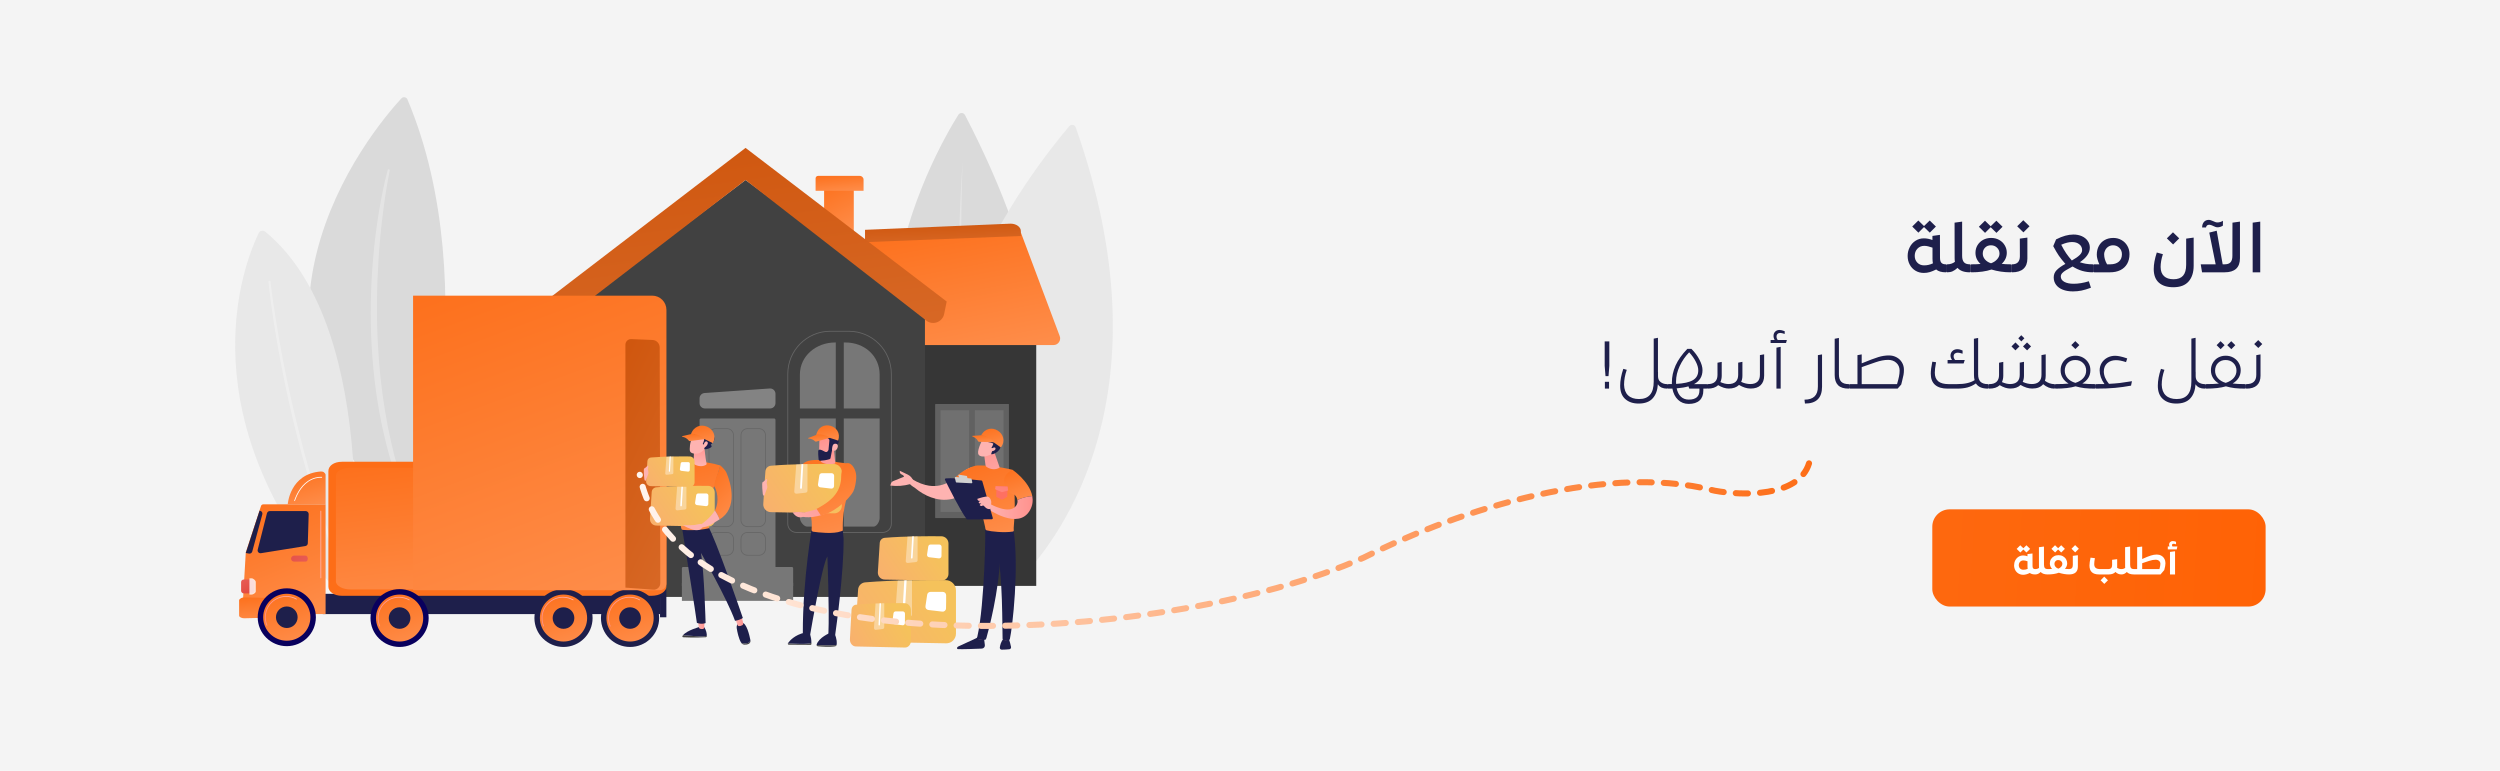 <svg width="1440" height="444" viewBox="0 0 1440 444" fill="none" xmlns="http://www.w3.org/2000/svg">
<rect width="1440" height="444" fill="#F4F4F4"/>
<rect x="1113" y="293.378" width="192" height="56" rx="10" fill="url(#paint0_linear_2016_58781)"/>
<path d="M1172.28 327.798C1172.43 327.798 1172.5 327.864 1172.5 327.996V330.658C1172.5 330.805 1172.43 330.878 1172.28 330.878C1170.93 330.878 1169.89 330.592 1169.16 330.02C1167.79 330.724 1166.53 331.076 1165.37 331.076C1164.36 331.076 1163.45 330.834 1162.65 330.35C1161.85 329.866 1161.23 329.214 1160.78 328.392C1160.34 327.556 1160.12 326.632 1160.12 325.62C1160.12 324.608 1160.34 323.67 1160.78 322.804C1161.23 321.924 1161.85 321.228 1162.65 320.714C1163.45 320.201 1164.36 319.944 1165.37 319.944C1166.14 319.944 1166.96 320.098 1167.84 320.406L1167.82 319.152L1170.72 318.8L1170.74 326.082C1170.74 326.684 1170.87 327.124 1171.12 327.402C1171.37 327.666 1171.75 327.798 1172.28 327.798ZM1165.37 328.172C1166.27 328.187 1167.12 328.026 1167.93 327.688C1167.87 327.19 1167.84 326.779 1167.84 326.456V323.288C1167.38 323.127 1166.97 323.01 1166.61 322.936C1166.24 322.848 1165.87 322.804 1165.51 322.804C1164.71 322.804 1164.07 323.068 1163.57 323.596C1163.07 324.124 1162.82 324.777 1162.82 325.554C1162.82 326.302 1163.06 326.926 1163.53 327.424C1164.01 327.908 1164.63 328.158 1165.37 328.172ZM1167.24 318.25L1165.46 316.512L1163.72 318.25L1161.59 316.16L1163.68 314.07L1165.46 315.786L1167.22 314.07L1169.36 316.16L1167.24 318.25ZM1179.72 330.658C1179.72 330.805 1179.65 330.878 1179.5 330.878C1177.62 330.878 1176.27 330.409 1175.43 329.47C1174.9 329.969 1174.4 330.328 1173.91 330.548C1173.44 330.768 1172.9 330.878 1172.28 330.878C1172.14 330.878 1172.06 330.805 1172.06 330.658V327.996C1172.06 327.864 1172.14 327.798 1172.28 327.798C1173.13 327.798 1173.87 327.571 1174.48 327.116C1174.45 326.764 1174.44 326.493 1174.44 326.302L1174.42 315.192L1177.32 314.818L1177.34 325.334C1177.34 326.185 1177.51 326.808 1177.85 327.204C1178.2 327.6 1178.74 327.798 1179.48 327.798C1179.62 327.798 1179.7 327.864 1179.7 327.996L1179.72 330.658ZM1191.78 327.798C1191.92 327.798 1192 327.864 1192 327.996V330.658C1192 330.805 1191.92 330.878 1191.78 330.878C1189.92 330.878 1187.95 330.548 1185.88 329.888C1184.11 330.548 1181.98 330.878 1179.5 330.878C1179.36 330.864 1179.28 330.79 1179.28 330.658V327.996C1179.28 327.864 1179.36 327.798 1179.5 327.798C1180.46 327.798 1181.28 327.769 1181.99 327.71C1181.14 326.772 1180.71 325.701 1180.71 324.498C1180.71 323.618 1180.92 322.819 1181.35 322.1C1181.78 321.382 1182.36 320.817 1183.11 320.406C1183.87 319.981 1184.74 319.768 1185.71 319.768C1186.67 319.768 1187.53 319.981 1188.28 320.406C1189.04 320.832 1189.64 321.411 1190.06 322.144C1190.49 322.863 1190.7 323.648 1190.7 324.498C1190.7 325.642 1190.27 326.698 1189.4 327.666C1190.14 327.754 1190.93 327.798 1191.78 327.798ZM1185.57 322.584C1184.91 322.584 1184.38 322.797 1183.97 323.222C1183.56 323.648 1183.35 324.19 1183.35 324.85C1183.35 325.422 1183.55 325.958 1183.95 326.456C1184.36 326.955 1184.91 327.322 1185.6 327.556C1186.3 327.278 1186.86 326.896 1187.27 326.412C1187.69 325.914 1187.91 325.393 1187.91 324.85C1187.91 324.19 1187.67 323.648 1187.2 323.222C1186.75 322.797 1186.2 322.584 1185.57 322.584ZM1187.27 318.228L1185.49 316.49L1183.75 318.228L1181.61 316.138L1183.7 314.048L1185.49 315.764L1187.25 314.048L1189.38 316.138L1187.27 318.228ZM1191.77 330.878C1191.62 330.878 1191.55 330.805 1191.55 330.658L1191.57 327.996C1191.57 327.864 1191.64 327.798 1191.79 327.798C1193.23 327.798 1193.95 326.999 1193.95 325.4L1193.93 320.164L1196.85 319.812V326.39C1196.85 327.857 1196.43 328.972 1195.58 329.734C1194.72 330.497 1193.46 330.878 1191.77 330.878ZM1193.18 316.072L1195.27 313.982L1197.42 316.072L1195.31 318.184L1193.18 316.072ZM1221.91 327.798C1222.05 327.798 1222.13 327.864 1222.13 327.996V330.658C1222.13 330.805 1222.05 330.878 1221.91 330.878C1220.62 330.878 1219.48 330.402 1218.5 329.448C1217.72 330.343 1216.49 330.82 1214.8 330.878H1214.74H1209.04C1205.37 330.878 1203.54 329.177 1203.54 325.774C1203.54 324.601 1203.74 323.076 1204.15 321.198L1206.66 321.506C1206.4 322.944 1206.27 324.08 1206.27 324.916C1206.27 325.899 1206.54 326.625 1207.1 327.094C1207.67 327.564 1208.56 327.798 1209.76 327.798H1214.43C1215.86 327.798 1216.58 326.999 1216.58 325.4L1216.56 322.452L1219.49 322.078V326.39C1219.49 326.698 1219.48 326.926 1219.47 327.072C1220.2 327.556 1221.01 327.798 1221.91 327.798ZM1209.94 334.244L1212.03 332.132L1214.19 334.244L1212.07 336.334L1209.94 334.244ZM1229.35 330.658C1229.35 330.805 1229.27 330.878 1229.13 330.878C1227.25 330.878 1225.89 330.409 1225.06 329.47C1224.53 329.969 1224.02 330.328 1223.54 330.548C1223.07 330.768 1222.53 330.878 1221.91 330.878C1221.77 330.878 1221.69 330.805 1221.69 330.658V327.996C1221.69 327.864 1221.77 327.798 1221.91 327.798C1222.76 327.798 1223.5 327.571 1224.11 327.116C1224.08 326.764 1224.07 326.493 1224.07 326.302L1224.05 315.192L1226.95 314.818L1226.97 325.334C1226.97 326.185 1227.14 326.808 1227.48 327.204C1227.83 327.6 1228.37 327.798 1229.11 327.798C1229.25 327.798 1229.33 327.864 1229.33 327.996L1229.35 330.658ZM1242.33 319.416C1243.28 319.416 1244.13 319.629 1244.88 320.054C1245.65 320.48 1246.24 321.074 1246.66 321.836C1247.09 322.584 1247.3 323.442 1247.3 324.41C1247.3 324.953 1247.24 325.525 1247.13 326.126C1247.02 326.713 1246.86 327.454 1246.62 328.348L1244.46 330.878H1233.9H1231H1229.13C1228.98 330.878 1228.91 330.805 1228.91 330.658L1228.93 327.996C1228.93 327.864 1229.01 327.798 1229.15 327.798H1231V320.164V315.192L1233.9 314.818V319.812V321.99C1236.03 321.022 1237.69 320.355 1238.88 319.988C1240.08 319.607 1241.23 319.416 1242.33 319.416ZM1243.83 327.798C1244.02 327.124 1244.16 326.552 1244.24 326.082C1244.33 325.598 1244.38 325.144 1244.38 324.718C1244.36 324.029 1244.11 323.472 1243.61 323.046C1243.11 322.621 1242.46 322.408 1241.67 322.408C1241.03 322.408 1240.42 322.46 1239.87 322.562C1239.31 322.665 1238.62 322.848 1237.8 323.112C1236.98 323.362 1235.68 323.794 1233.9 324.41V327.798H1243.83ZM1249.91 317.898L1252.83 317.524V330.878H1249.91V317.898ZM1254.17 314.774L1253.8 316.446H1248.65V314.774H1249.69C1249.49 314.437 1249.4 314.048 1249.4 313.608C1249.4 313.051 1249.6 312.589 1249.99 312.222C1250.39 311.841 1250.9 311.65 1251.51 311.65C1252.13 311.65 1252.76 311.79 1253.4 312.068V313.542C1252.83 313.322 1252.36 313.212 1252 313.212C1251.72 313.212 1251.49 313.286 1251.31 313.432C1251.15 313.564 1251.07 313.74 1251.07 313.96C1251.07 314.268 1251.17 314.54 1251.36 314.774H1254.17Z" fill="white"/>
<path d="M239.573 306.254C239.573 306.254 280.898 166.899 234.703 57.311C234.101 55.882 232.233 55.544 231.183 56.683C214.6 74.68 114.844 192.793 239.573 306.254Z" fill="#DADADA"/>
<path opacity="0.28" d="M224.47 98.198C222.821 106.481 221.497 114.863 220.497 123.262C219.441 131.658 218.644 140.083 218.074 148.519C217.537 156.958 217.174 165.405 217.135 173.855C217.053 182.303 217.21 190.755 217.721 199.184C218.193 207.614 218.894 216.035 220.001 224.403C220.131 225.451 220.245 226.5 220.387 227.546L220.853 230.676C221.176 232.761 221.445 234.856 221.813 236.934L222.921 243.167L223.193 244.727L223.513 246.276L224.152 249.377C224.939 253.527 226.016 257.608 226.964 261.724C227.474 263.772 228.06 265.8 228.604 267.841L229.435 270.898C229.722 271.914 230.059 272.914 230.358 273.927L232.204 279.991L234.273 285.984L235.31 288.981L236.462 291.936L238.732 297.866L238.738 297.881C238.855 298.189 238.702 298.534 238.396 298.652C238.103 298.764 237.775 298.628 237.644 298.347C230.462 282.923 224.861 266.697 221.132 250.041L220.417 246.922L220.059 245.362L219.748 243.792L218.531 237.508C218.13 235.412 217.83 233.299 217.475 231.195L216.961 228.035C216.804 226.98 216.673 225.922 216.528 224.865C215.317 216.414 214.609 207.902 214.083 199.388C213.123 182.35 213.481 165.254 214.964 148.276C215.706 139.787 216.768 131.328 218.116 122.919C218.801 118.717 219.578 114.529 220.423 110.357C221.265 106.181 222.191 102.034 223.316 97.907C223.403 97.59 223.73 97.403 224.047 97.49C224.35 97.573 224.533 97.876 224.474 98.18L224.47 98.198Z" fill="white"/>
<path d="M201.853 349.652C201.853 349.652 221.833 190.062 152.769 133.438C151.543 132.433 149.702 132.843 149.008 134.27C140.935 150.87 103.949 241.883 201.853 349.652Z" fill="#E8E8E8"/>
<path opacity="0.28" d="M155.785 162.221C156.674 169.959 157.837 177.687 159.074 185.39C159.711 189.24 160.349 193.09 161.028 196.933C161.746 200.769 162.413 204.614 163.172 208.442C163.947 212.267 164.691 216.098 165.491 219.917L167.992 231.353C169.776 238.951 171.555 246.55 173.547 254.095C175.408 261.675 177.622 269.159 179.7 276.68L183.124 287.872C183.702 289.735 184.254 291.607 184.852 293.463L186.715 299.01C187.965 302.705 189.177 306.414 190.46 310.098L194.501 321.081C195.176 322.91 195.821 324.752 196.522 326.572L198.702 332.001L203.063 342.862L203.069 342.877C203.187 343.171 203.045 343.504 202.753 343.622C202.463 343.739 202.133 343.601 202.013 343.313C195.971 328.894 190.143 314.362 185.318 299.478L183.432 293.924C182.826 292.066 182.266 290.192 181.681 288.327L178.21 277.121C176.1 269.59 173.856 262.096 171.964 254.506C168.026 239.368 164.623 224.092 161.71 208.724C160.964 204.886 160.31 201.03 159.605 197.183C158.94 193.33 158.316 189.469 157.692 185.609C156.528 177.872 155.458 170.13 154.648 162.334C154.615 162.019 154.843 161.738 155.157 161.705C155.468 161.672 155.747 161.897 155.783 162.208L155.785 162.221Z" fill="white"/>
<path d="M551.965 66.154C537.858 88.726 461.117 223.445 574.271 318.354C574.271 318.354 647.564 242.703 555.862 66.302C555.06 64.759 552.887 64.679 551.965 66.154Z" fill="#DADADA"/>
<path opacity="0.28" d="M554.448 92.892C554.374 95.049 554.316 97.207 554.26 99.365L554.084 105.837C553.982 110.152 553.888 114.468 553.824 118.783C553.661 127.413 553.562 136.044 553.503 144.674C553.407 161.934 553.495 179.193 553.945 196.442C554.137 205.068 554.474 213.688 554.879 222.304C555.257 230.923 555.846 239.529 556.496 248.129L557.03 254.576L557.647 261.014C557.699 261.551 557.744 262.088 557.802 262.624L557.98 264.231L558.335 267.446C558.456 268.517 558.566 269.59 558.696 270.66L559.108 273.868C559.38 276.007 559.627 278.15 559.96 280.28L560.43 283.481C560.587 284.548 560.736 285.616 560.929 286.677C561.299 288.802 561.648 290.931 562.036 293.053L563.281 299.406L561.799 293.101C561.348 290.99 560.942 288.869 560.512 286.752C560.288 285.695 560.11 284.63 559.923 283.566L559.363 280.374C558.971 278.249 558.663 276.111 558.332 273.976C557.061 265.428 556.025 256.843 555.252 248.236C555.032 246.087 554.866 243.933 554.684 241.78C554.508 239.627 554.326 237.474 554.187 235.318L553.743 228.852L553.366 222.382C553.227 220.226 553.15 218.067 553.046 215.909C552.947 213.751 552.843 211.594 552.771 209.435L552.533 202.959L552.347 196.482C552.152 187.845 552.021 179.207 552.01 170.568C552.019 161.93 552.074 153.292 552.26 144.657C552.602 127.387 553.281 110.122 554.448 92.892Z" fill="white"/>
<path d="M615.861 72.71C599.492 92.202 489.318 225.671 573.693 332.198C577.385 336.859 584.348 337.153 588.448 332.848C611.419 308.73 673.415 225.649 619.627 73.389C619.059 71.779 616.958 71.404 615.861 72.71Z" fill="#E8E8E8"/>
<path d="M596.871 193.65H522.49V337.474H596.871V193.65Z" fill="#363636"/>
<path d="M606.834 198.753H518.949L498.877 136.666L588.017 133.943L610.296 193.317C611.469 195.853 609.622 198.753 606.834 198.753Z" fill="url(#paint1_linear_2016_58781)"/>
<path d="M588.019 135.93L498.252 139.481V132.379L582.135 128.828C585.384 128.828 588.019 130.756 588.019 133.134V135.93Z" fill="url(#paint2_linear_2016_58781)"/>
<g opacity="0.89">
<path d="M580.891 298.41H538.914C538.768 298.41 538.65 298.292 538.65 298.146V232.976C538.65 232.831 538.768 232.712 538.914 232.712H580.891C581.036 232.712 581.154 232.831 581.154 232.976V298.146C581.154 298.292 581.036 298.41 580.891 298.41Z" fill="#666666"/>
<path d="M558.106 294.859H541.896C541.815 294.859 541.75 294.793 541.75 294.712V236.41C541.75 236.329 541.816 236.264 541.896 236.264H558.106C558.187 236.264 558.252 236.329 558.252 236.41V294.712C558.252 294.793 558.187 294.859 558.106 294.859Z" fill="#777777"/>
<path d="M577.909 294.859H561.699C561.618 294.859 561.553 294.793 561.553 294.712V236.41C561.553 236.329 561.618 236.264 561.699 236.264H577.909C577.99 236.264 578.055 236.329 578.055 236.41V294.712C578.055 294.793 577.99 294.859 577.909 294.859Z" fill="#777777"/>
</g>
<path d="M429.432 103.695C429.432 103.695 328.592 180.022 326.094 180.022V338.59C326.094 341.48 328.43 343.822 331.312 343.822H528.146C530.7 343.822 532.771 341.746 532.771 339.185V180.022L429.432 103.695Z" fill="#414141"/>
<path d="M456.851 337.474H392.771V327.32C392.771 326.909 393.104 326.575 393.514 326.575H456.109C456.519 326.575 456.851 326.909 456.851 327.32V337.474Z" fill="#777777"/>
<path d="M456.851 346.118H392.771V335.964C392.771 335.553 393.104 335.219 393.514 335.219H456.109C456.519 335.219 456.851 335.553 456.851 335.964V346.118Z" fill="#777777"/>
<path d="M446.68 326.575H402.943V241.865C402.943 241.403 403.317 241.029 403.778 241.029H445.846C446.307 241.029 446.68 241.403 446.68 241.865L446.68 326.575Z" fill="#777777"/>
<path opacity="0.35" d="M443.592 235.271H406.032C404.326 235.271 402.943 233.885 402.943 232.175V229.47C402.943 227.844 404.199 226.495 405.818 226.382L443.378 223.766C445.163 223.642 446.68 225.06 446.68 226.855V232.175C446.68 233.885 445.298 235.271 443.592 235.271Z" fill="white"/>
<path d="M481.413 197.269H480.997C470.195 197.269 460.738 204.936 460.738 215.766V235.271H481.413V197.269H481.413Z" fill="#777777"/>
<path d="M460.738 241.029V298.41C460.738 300.342 463.001 303.338 464.928 303.338H481.413V241.029H460.738Z" fill="#777777"/>
<path d="M487.057 197.269H486.006V235.271H506.681V215.766C506.68 204.936 497.859 197.269 487.057 197.269Z" fill="#777777"/>
<path d="M486.006 303.338H503.126C505.053 303.338 506.681 300.342 506.681 298.41V241.029H486.006V303.338Z" fill="#777777"/>
<path d="M418.74 303.578H412.138C409.937 303.578 408.146 301.783 408.146 299.576V250.649C408.146 248.442 409.937 246.646 412.138 246.646H418.74C420.941 246.646 422.732 248.442 422.732 250.649V299.576C422.732 301.783 420.941 303.578 418.74 303.578ZM412.138 247.127C410.202 247.127 408.626 248.707 408.626 250.649V299.576C408.626 301.518 410.202 303.098 412.138 303.098H418.74C420.676 303.098 422.252 301.518 422.252 299.576V250.649C422.252 248.707 420.676 247.127 418.74 247.127H412.138Z" fill="#666666"/>
<path d="M437.16 303.578H430.558C428.357 303.578 426.566 301.783 426.566 299.576V250.649C426.566 248.442 428.357 246.646 430.558 246.646H437.16C439.361 246.646 441.152 248.442 441.152 250.649V299.576C441.152 301.783 439.361 303.578 437.16 303.578ZM430.558 247.127C428.622 247.127 427.046 248.707 427.046 250.649V299.576C427.046 301.518 428.622 303.098 430.558 303.098H437.16C439.096 303.098 440.672 301.518 440.672 299.576V250.649C440.672 248.707 439.096 247.127 437.16 247.127H430.558Z" fill="#666666"/>
<path d="M418.74 320.073H412.138C409.937 320.073 408.146 318.278 408.146 316.071V310.444C408.146 308.237 409.937 306.441 412.138 306.441H418.74C420.941 306.441 422.732 308.237 422.732 310.444V316.071C422.732 318.278 420.941 320.073 418.74 320.073ZM412.138 306.922C410.202 306.922 408.626 308.502 408.626 310.444V316.071C408.626 318.013 410.202 319.593 412.138 319.593H418.74C420.676 319.593 422.252 318.013 422.252 316.071V310.444C422.252 308.502 420.676 306.922 418.74 306.922H412.138Z" fill="#666666"/>
<path d="M437.16 320.073H430.558C428.357 320.073 426.566 318.278 426.566 316.071V310.444C426.566 308.237 428.357 306.441 430.558 306.441H437.16C439.361 306.441 441.152 308.237 441.152 310.444V316.071C441.152 318.278 439.361 320.073 437.16 320.073ZM430.558 306.922C428.622 306.922 427.046 308.502 427.046 310.444V316.071C427.046 318.013 428.622 319.593 430.558 319.593H437.16C439.096 319.593 440.672 318.013 440.672 316.071V310.444C440.672 308.502 439.096 306.922 437.16 306.922H430.558Z" fill="#666666"/>
<path d="M508.471 306.922H458.703C455.849 306.922 453.527 304.595 453.527 301.733V215.34C453.527 201.678 464.614 190.563 478.24 190.563H488.934C502.56 190.563 513.646 201.678 513.646 215.34V301.733C513.646 304.595 511.324 306.922 508.471 306.922ZM478.24 191.044C464.877 191.044 454.007 201.943 454.007 215.34V301.733C454.007 304.33 456.113 306.442 458.703 306.442H508.471C511.06 306.442 513.167 304.33 513.167 301.733V215.34C513.167 201.943 502.296 191.044 488.934 191.044H478.24Z" fill="#666666"/>
<path d="M491.779 105.362H474.684V133.269H491.779V105.362Z" fill="url(#paint3_linear_2016_58781)"/>
<path d="M497.413 109.883H469.781V102.746C469.781 101.955 470.421 101.313 471.21 101.313H495.239C496.44 101.313 497.413 102.289 497.413 103.493V109.883Z" fill="url(#paint4_linear_2016_58781)"/>
<path d="M319.759 188.024L429.433 103.694L533.539 184.657C537.323 187.599 542.873 185.538 543.832 180.835L545.293 173.674L429.433 85.185L317.286 171.067C315.278 172.605 314.549 175.303 315.509 177.646L319.759 188.024Z" fill="url(#paint5_linear_2016_58781)"/>
<path d="M544.963 370.555C548.08 370.614 550.64 368.097 550.64 364.97V340.115C550.64 336.849 548.022 334.192 544.765 334.157C534.991 334.05 514.831 334.045 498.336 335.438C496.085 335.628 494.334 337.478 494.253 339.741L492.711 363.771C492.596 366.949 495.103 369.605 498.274 369.665L544.963 370.555Z" fill="url(#paint6_linear_2016_58781)"/>
<path d="M544.98 342.804C545.021 344.919 544.958 348.275 544.907 350.443C544.88 351.571 543.893 352.43 542.775 352.299L534.731 351.354C533.659 351.228 532.904 350.237 533.064 349.168L534.052 342.563C534.192 341.626 534.995 340.932 535.941 340.932H543.07C544.108 340.932 544.959 341.763 544.98 342.804Z" fill="white"/>
<path opacity="0.37" d="M523.956 355.32L517.245 356.046C516.307 356.148 515.505 355.371 515.575 354.427L517.042 334.413C519.854 334.324 522.629 334.259 525.306 334.213V353.812C525.306 354.587 524.724 355.237 523.956 355.32Z" fill="white"/>
<path d="M521.206 351.851C521.185 352.211 520.888 352.488 520.533 352.488C520.519 352.488 520.506 352.488 520.493 352.487C520.121 352.465 519.837 352.145 519.859 351.772L520.87 334.305C521.324 334.294 521.774 334.284 522.224 334.274L521.206 351.851Z" fill="white"/>
<path d="M546.324 330.525V313.07C546.324 310.777 544.486 308.911 542.198 308.886C535.334 308.811 521.176 308.807 509.592 309.786C508.011 309.919 506.781 311.218 506.724 312.808L505.641 329.683C505.561 331.916 507.321 333.78 509.548 333.823L542.336 334.447C544.526 334.489 546.324 332.721 546.324 330.525Z" fill="url(#paint7_linear_2016_58781)"/>
<path d="M542.348 314.959C542.377 316.444 542.333 318.801 542.297 320.323C542.278 321.115 541.584 321.719 540.8 321.627L535.15 320.963C534.398 320.874 533.867 320.179 533.98 319.428L534.673 314.79C534.772 314.131 535.336 313.644 536 313.644H541.006C541.736 313.644 542.333 314.228 542.348 314.959Z" fill="white"/>
<path opacity="0.37" d="M527.584 323.748L522.872 324.258C522.212 324.329 521.65 323.784 521.698 323.121L522.729 309.066C524.704 309.003 526.653 308.957 528.533 308.925V322.689C528.533 323.233 528.124 323.69 527.584 323.748Z" fill="white"/>
<path d="M525.654 321.312C525.64 321.565 525.431 321.76 525.181 321.76C525.172 321.76 525.163 321.759 525.154 321.759C524.892 321.744 524.692 321.519 524.708 321.257L525.419 308.99C525.737 308.982 526.053 308.975 526.369 308.968L525.654 321.312Z" fill="white"/>
<path d="M524.706 369.065V351.61C524.706 349.317 523.117 347.451 521.14 347.426C515.208 347.351 502.972 347.347 492.961 348.326C491.595 348.459 490.532 349.758 490.483 351.348L489.547 368.223C489.478 370.456 490.999 372.32 492.924 372.363L521.26 372.987C523.152 373.029 524.706 371.261 524.706 369.065Z" fill="url(#paint8_linear_2016_58781)"/>
<path d="M521.27 353.499C521.295 354.984 521.257 357.341 521.226 358.863C521.21 359.655 520.611 360.259 519.932 360.167L515.05 359.503C514.399 359.415 513.941 358.719 514.038 357.968L514.638 353.33C514.723 352.671 515.21 352.184 515.784 352.184H520.111C520.741 352.184 521.257 352.768 521.27 353.499Z" fill="white"/>
<path opacity="0.37" d="M508.509 362.288L504.437 362.798C503.867 362.869 503.381 362.324 503.422 361.661L504.313 347.606C506.02 347.543 507.704 347.498 509.329 347.465V361.229C509.329 361.773 508.976 362.23 508.509 362.288Z" fill="white"/>
<path d="M506.84 359.852C506.828 360.105 506.647 360.3 506.432 360.3C506.424 360.3 506.416 360.3 506.407 360.299C506.182 360.284 506.009 360.059 506.022 359.797L506.636 347.53C506.912 347.522 507.185 347.515 507.458 347.508L506.84 359.852Z" fill="white"/>
<path d="M470.341 371.543C470.338 371.474 470.342 371.404 470.362 371.334C471.576 367.196 478.043 364.565 478.043 364.565L480.634 364.701C482.212 368.324 482.075 370.555 481.861 371.551C481.855 371.579 481.845 371.606 481.836 371.633C479.706 371.804 475.315 371.943 470.341 371.543Z" fill="#1E1F4B"/>
<path d="M481.837 371.633C481.73 371.966 481.427 372.227 481.032 372.297C478.009 372.83 473.172 372.469 471.141 372.278C470.693 372.236 470.358 371.912 470.342 371.543C475.316 371.943 479.706 371.804 481.837 371.633Z" fill="#414141"/>
<path d="M463.27 370.859C465.569 370.794 466.759 370.522 467.373 370.271C467.375 370.5 467.373 370.733 467.366 370.975C467.358 371.233 467.167 371.439 466.933 371.438L454.307 371.356C453.904 371.353 453.669 370.885 453.844 370.514C455.499 370.652 459.715 370.958 463.27 370.859Z" fill="#414141"/>
<path d="M453.844 370.514C453.859 370.482 453.872 370.449 453.894 370.418C455.009 368.856 457.849 365.746 463.46 364.397L466.152 364.312C466.152 364.312 467.351 366.4 467.374 370.27C466.759 370.522 465.57 370.793 463.27 370.858C459.715 370.957 455.499 370.651 453.844 370.514Z" fill="#1E1F4B"/>
<path d="M467.991 301.883C467.991 301.883 462.314 333.642 462.431 364.775C462.434 365.342 466.56 366.095 466.65 365.571C467.56 360.218 473.595 325.373 476.572 320.477C476.572 320.477 477.781 351.319 477.155 365.253C477.139 365.599 480.999 366.15 481.056 365.748C481.705 361.217 486.069 329.703 485.91 310.277C485.901 309.181 484.889 300.055 484.889 300.055C478.476 301.171 473.589 303.117 467.991 301.883Z" fill="#1E1F4B"/>
<path d="M488.592 283.645C492.335 275.37 492.733 269.557 488.592 267.085C488.345 267.022 488.093 266.973 487.838 266.94C486.519 266.772 484.694 266.54 482.592 266.262C482.592 266.262 482.586 266.262 482.574 266.259C482.269 266.192 478.065 265.291 473.499 265.007C469.112 264.732 464.397 265.028 462.493 267.185C462.493 267.185 461.187 270.443 458.733 273.672C455.207 278.311 453.476 283.481 451.645 282.473C451.145 282.199 450.775 280.353 450.392 279.517C449.057 279.677 446.403 280.08 444.334 282.293C445.863 290.632 450.929 294.079 463.346 283.84C465.704 290.525 468.3 298.973 467.457 305.102C467.387 305.625 467.81 306.185 468.331 306.261C471.158 306.682 480.133 307.76 484.51 306.001C484.766 305.9 485.474 305.761 485.474 305.483C485.465 303.458 484.956 295.406 488.285 284.838C488.407 284.447 488.51 284.049 488.592 283.645Z" fill="url(#paint9_linear_2016_58781)"/>
<path d="M480.285 258.319L481.129 266.964C481.129 266.964 476.278 268.429 472.75 265.933L475.23 258.076L480.285 258.319Z" fill="url(#paint10_linear_2016_58781)"/>
<path d="M472.051 250.951C471.994 251.101 471.75 261.726 471.75 261.726L477.804 261.737L479.528 251.7C479.528 251.7 473.016 248.439 472.051 250.951Z" fill="url(#paint11_linear_2016_58781)"/>
<path d="M477.452 252.955C477.649 253.14 477.749 253.404 477.724 253.674L477.237 258.951C477.229 259.031 477.212 259.109 477.182 259.184C477.021 259.597 476.403 260.869 475.114 260.163C474.015 259.561 472.998 259.023 472.172 258.997C471.689 258.982 471.291 259.371 471.282 259.855C471.262 260.852 471.264 262.865 471.516 264.653C471.58 265.101 471.98 265.422 472.43 265.393C473.619 265.318 475.936 265.101 477.797 264.502C478.103 264.404 478.328 264.146 478.387 263.829C478.643 262.436 479.378 258.534 479.754 257.465C480.104 256.472 481.464 256.127 482.099 256.019C482.34 255.978 482.551 255.84 482.685 255.635C483.088 255.02 483.668 253.693 482.073 252.687C481.676 252.437 481.562 251.904 481.803 251.502C482.236 250.78 482.546 249.667 481.285 248.715C480.009 247.751 478.772 248.205 478.015 248.691C477.68 248.906 477.229 248.893 476.933 248.626C476.801 248.508 476.62 248.44 476.375 248.502C475.128 248.818 475.344 247.074 474.703 246.529C473.806 245.765 472.834 246.876 472.472 247.696C472.271 248.15 472.128 248.63 471.908 249.076C471.562 249.774 471.025 250.375 470.37 250.795C470.27 250.86 470.162 250.925 470.106 251.031C470.028 251.182 470.085 251.374 470.198 251.501C470.311 251.627 470.47 251.7 470.626 251.767C471.908 252.313 473.236 252.371 474.572 251.924C475.735 251.536 476.91 252.445 477.452 252.955Z" fill="#1E1F4B"/>
<path d="M479.28 259.326C479.28 259.326 479.172 256.193 480.428 255.713C481.683 255.233 483.211 255.981 482.365 258.057C481.312 260.639 479.28 259.326 479.28 259.326Z" fill="url(#paint12_linear_2016_58781)"/>
<path d="M470.119 250.717C471.99 240.861 485.951 244.977 482.748 253.782C477.913 252.347 472.157 249.77 470.119 250.717Z" fill="url(#paint13_linear_2016_58781)"/>
<path d="M478.21 252.148L470.1 254.38C469.894 254.437 469.673 254.381 469.519 254.233C468.398 253.152 467.09 252.647 465.633 252.598C465.449 252.592 465.408 252.335 465.58 252.268L470.402 250.411C470.408 250.409 470.413 250.407 470.419 250.406C472.932 249.837 475.56 250.647 478.229 251.946C478.318 251.99 478.306 252.122 478.21 252.148Z" fill="url(#paint14_linear_2016_58781)"/>
<path d="M480.456 295.695C482.892 295.741 484.891 293.774 484.891 291.331V271.914C484.891 269.363 482.846 267.287 480.302 267.259C472.666 267.176 456.916 267.172 444.03 268.261C442.272 268.409 440.904 269.854 440.84 271.622L439.636 290.395C439.546 292.878 441.504 294.952 443.982 294.999L480.456 295.695Z" fill="url(#paint15_linear_2016_58781)"/>
<path d="M480.468 274.015C480.5 275.667 480.451 278.289 480.411 279.982C480.39 280.863 479.619 281.535 478.746 281.432L472.461 280.694C471.624 280.595 471.034 279.822 471.159 278.986L471.931 273.826C472.04 273.094 472.668 272.552 473.406 272.552H478.976C479.787 272.552 480.452 273.201 480.468 274.015Z" fill="white"/>
<path opacity="0.37" d="M464.045 283.793L458.803 284.36C458.069 284.439 457.443 283.833 457.497 283.095L458.643 267.46C460.841 267.391 463.009 267.34 465.1 267.304V282.615C465.1 283.22 464.645 283.728 464.045 283.793Z" fill="white"/>
<path d="M461.897 281.083C461.881 281.364 461.649 281.581 461.371 281.581C461.361 281.581 461.351 281.58 461.34 281.58C461.05 281.563 460.828 281.313 460.845 281.021L461.635 267.376C461.99 267.367 462.341 267.359 462.693 267.352L461.897 281.083Z" fill="white"/>
<path d="M462.563 297.719C461.618 296.399 462.328 295.519 462.328 295.519C467.098 293.811 473.934 293.946 479.117 287.424C481.222 288.543 479.521 289.208 481.829 292.574C470.974 299.577 462.563 297.719 462.563 297.719Z" fill="url(#paint16_linear_2016_58781)"/>
<path d="M484.617 273.202C484.55 281.044 482.087 287.019 470.354 293.105L472.751 296.833C478.463 296.3 488.516 288.655 491.55 282.98C492.299 281.58 493.333 277.175 493.183 274.071C492.873 267.686 486.313 261.853 484.617 273.202Z" fill="url(#paint17_linear_2016_58781)"/>
<path d="M462.668 297.682C459.803 298.743 457.839 297.019 456.562 295.155C459.239 294.848 460.921 294.81 463.124 295.255L462.668 297.682Z" fill="url(#paint18_linear_2016_58781)"/>
<path d="M439.319 277.702C440.047 277.523 441.682 275.305 441.856 276.115C442.03 276.926 441.537 277.954 441.61 278.298C441.684 278.643 442.232 280.574 441.796 281.384C441.481 281.968 440.864 283.807 440.544 284.785C440.438 285.109 440.352 285.538 440.013 285.5C439.674 285.462 439.412 285.005 439.38 284.665C439.368 284.528 438.591 277.881 439.319 277.702Z" fill="url(#paint19_linear_2016_58781)"/>
<path d="M380.174 342.037H185.943V353.721H380.174V342.037Z" fill="#1E1F4B"/>
<path d="M383.83 339.517H380.174V355.554H383.83V339.517Z" fill="#1E1F4B"/>
<path d="M189.143 271.324C189.143 268.401 192.234 265.974 196.97 265.974H375.352C380.088 265.974 383.83 268.401 383.83 271.324V337.829C383.83 340.752 380.088 343.182 375.352 343.182H196.97C192.234 343.182 189.143 340.752 189.143 337.829V271.324Z" fill="url(#paint20_linear_2016_58781)"/>
<path d="M193.484 274.005C193.484 271.33 197.37 269.411 201.836 269.411H370.116C374.582 269.411 378.346 271.33 378.346 274.005V334.796C378.346 337.471 374.582 339.517 370.116 339.517H201.836C197.37 339.517 193.484 337.471 193.484 334.796V274.005Z" fill="url(#paint21_linear_2016_58781)"/>
<path d="M141.571 318.162L150.367 291.377C150.587 290.699 151.223 290.489 151.939 290.489C158.077 290.489 185.715 290.489 187.543 290.489V353.721H139.488L141.571 318.162Z" fill="url(#paint22_linear_2016_58781)"/>
<path d="M138.782 344.582C139.256 344.272 140.052 344.105 140.712 344.117L177.667 344.823L177.885 355.234L140.659 356.133C139.31 356.133 137.729 355.486 137.729 354.579V345.76C137.729 345.316 138.309 344.891 138.782 344.582Z" fill="url(#paint23_linear_2016_58781)"/>
<path d="M148.437 316.618L153.754 295.68C153.939 294.951 154.599 294.384 155.355 294.384H176.147C176.594 294.384 177.022 294.62 177.333 294.938C177.644 295.257 177.812 295.715 177.799 296.159L177.3 312.941C177.277 313.729 176.694 314.396 175.912 314.522L150.302 318.639C149.753 318.728 149.196 318.537 148.821 318.129C148.445 317.721 148.301 317.154 148.437 316.618Z" fill="#1E1F4B"/>
<path d="M149.5 294.154L149.772 294.198C150.232 294.274 150.638 294.54 150.891 294.93C151.143 295.32 151.218 295.798 151.097 296.246L145.302 317.676C145.078 318.504 144.25 319.022 143.402 318.864L141.572 318.523L149.5 294.154Z" fill="#1E1F4B"/>
<path d="M177.261 321.702C177.261 320.879 176.79 320.042 175.962 320.042H169.368C168.54 320.042 167.664 320.879 167.664 321.702V321.972C167.664 322.796 168.54 323.479 169.368 323.479H175.962C176.79 323.479 177.261 322.796 177.261 321.972V321.702Z" fill="url(#paint24_linear_2016_58781)"/>
<path d="M184.832 271.578C185.386 271.538 186.214 271.695 186.622 272.072C187.029 272.448 187.544 272.942 187.544 273.495V290.489H165.734C165.734 290.489 166.893 272.88 184.832 271.578Z" fill="url(#paint25_linear_2016_58781)"/>
<path d="M165.19 372.19C174.443 372.19 181.944 364.73 181.944 355.529C181.944 346.327 174.443 338.868 165.19 338.868C155.937 338.868 148.436 346.327 148.436 355.529C148.436 364.73 155.937 372.19 165.19 372.19Z" fill="url(#paint26_linear_2016_58781)"/>
<path d="M165.19 369.059C172.705 369.059 178.797 363.001 178.797 355.528C178.797 348.056 172.705 341.998 165.19 341.998C157.676 341.998 151.584 348.056 151.584 355.528C151.584 363.001 157.676 369.059 165.19 369.059Z" fill="url(#paint27_linear_2016_58781)"/>
<path d="M153.761 360.421C153.672 360.421 153.588 360.368 153.551 360.281C152.91 358.776 152.586 357.177 152.586 355.529C152.586 348.797 158.093 343.32 164.861 343.32C166.96 343.32 169.032 343.856 170.853 344.871C170.963 344.932 171.003 345.071 170.942 345.182C170.881 345.293 170.741 345.333 170.631 345.271C168.878 344.295 166.883 343.778 164.861 343.778C158.345 343.778 153.043 349.049 153.043 355.529C153.043 357.115 153.355 358.654 153.971 360.102C154.021 360.218 153.967 360.353 153.851 360.403C153.821 360.415 153.791 360.421 153.761 360.421Z" fill="url(#paint28_linear_2016_58781)"/>
<path d="M165.189 361.735C168.635 361.735 171.429 358.957 171.429 355.529C171.429 352.102 168.635 349.324 165.189 349.324C161.743 349.324 158.949 352.102 158.949 355.529C158.949 358.957 161.743 361.735 165.189 361.735Z" fill="#1E1F4B"/>
<path d="M324.577 372.655C333.83 372.655 341.331 365.196 341.331 355.994C341.331 346.792 333.83 339.333 324.577 339.333C315.323 339.333 307.822 346.792 307.822 355.994C307.822 365.196 315.323 372.655 324.577 372.655Z" fill="#1E1F4B"/>
<path d="M324.577 369.524C332.092 369.524 338.184 363.466 338.184 355.993C338.184 348.521 332.092 342.463 324.577 342.463C317.063 342.463 310.971 348.521 310.971 355.993C310.971 363.466 317.063 369.524 324.577 369.524Z" fill="url(#paint29_linear_2016_58781)"/>
<path d="M313.148 360.885C313.059 360.885 312.975 360.833 312.938 360.746C312.297 359.241 311.973 357.642 311.973 355.993C311.973 349.261 317.479 343.785 324.248 343.785C326.347 343.785 328.419 344.321 330.24 345.335C330.35 345.397 330.39 345.536 330.329 345.647C330.267 345.758 330.128 345.798 330.018 345.736C328.265 344.759 326.27 344.243 324.248 344.243C317.731 344.243 312.43 349.514 312.43 355.994C312.43 357.58 312.742 359.119 313.358 360.567C313.408 360.683 313.353 360.818 313.237 360.867C313.208 360.879 313.178 360.885 313.148 360.885Z" fill="url(#paint30_linear_2016_58781)"/>
<path d="M324.578 362.2C328.024 362.2 330.818 359.421 330.818 355.994C330.818 352.567 328.024 349.789 324.578 349.789C321.132 349.789 318.338 352.567 318.338 355.994C318.338 359.421 321.132 362.2 324.578 362.2Z" fill="#1E1F4B"/>
<path d="M230.161 372.655C239.414 372.655 246.915 365.196 246.915 355.994C246.915 346.792 239.414 339.333 230.161 339.333C220.907 339.333 213.406 346.792 213.406 355.994C213.406 365.196 220.907 372.655 230.161 372.655Z" fill="url(#paint31_linear_2016_58781)"/>
<path d="M230.161 369.524C237.676 369.524 243.767 363.466 243.767 355.993C243.767 348.521 237.676 342.463 230.161 342.463C222.646 342.463 216.555 348.521 216.555 355.993C216.555 363.466 222.646 369.524 230.161 369.524Z" fill="url(#paint32_linear_2016_58781)"/>
<path d="M218.732 360.885C218.643 360.885 218.559 360.833 218.522 360.746C217.881 359.241 217.557 357.642 217.557 355.993C217.557 349.261 223.063 343.785 229.832 343.785C231.931 343.785 234.003 344.321 235.824 345.335C235.934 345.397 235.974 345.536 235.912 345.647C235.851 345.757 235.712 345.798 235.602 345.736C233.849 344.759 231.854 344.243 229.832 344.243C223.315 344.243 218.014 349.514 218.014 355.994C218.014 357.58 218.326 359.119 218.942 360.567C218.991 360.683 218.937 360.818 218.821 360.867C218.792 360.879 218.762 360.885 218.732 360.885Z" fill="url(#paint33_linear_2016_58781)"/>
<path d="M230.162 362.2C233.608 362.2 236.402 359.421 236.402 355.994C236.402 352.567 233.608 349.789 230.162 349.789C226.716 349.789 223.922 352.567 223.922 355.994C223.922 359.421 226.716 362.2 230.162 362.2Z" fill="#1E1F4B"/>
<path d="M362.905 372.655C372.158 372.655 379.659 365.196 379.659 355.994C379.659 346.792 372.158 339.333 362.905 339.333C353.652 339.333 346.15 346.792 346.15 355.994C346.15 365.196 353.652 372.655 362.905 372.655Z" fill="#1E1F4B"/>
<path d="M362.905 369.524C370.42 369.524 376.512 363.466 376.512 355.993C376.512 348.521 370.42 342.463 362.905 342.463C355.391 342.463 349.299 348.521 349.299 355.993C349.299 363.466 355.391 369.524 362.905 369.524Z" fill="url(#paint34_linear_2016_58781)"/>
<path d="M351.476 360.885C351.388 360.885 351.303 360.833 351.266 360.746C350.626 359.241 350.301 357.642 350.301 355.993C350.301 349.261 355.808 343.785 362.576 343.785C364.675 343.785 366.747 344.321 368.568 345.335C368.678 345.397 368.718 345.536 368.657 345.647C368.596 345.758 368.456 345.798 368.346 345.736C366.593 344.759 364.598 344.243 362.576 344.243C356.059 344.243 350.758 349.514 350.758 355.994C350.758 357.58 351.07 359.119 351.686 360.567C351.735 360.683 351.682 360.818 351.565 360.867C351.537 360.879 351.506 360.885 351.476 360.885Z" fill="url(#paint35_linear_2016_58781)"/>
<path d="M362.904 362.2C366.35 362.2 369.144 359.421 369.144 355.994C369.144 352.567 366.35 349.789 362.904 349.789C359.458 349.789 356.664 352.567 356.664 355.994C356.664 359.421 359.458 362.2 362.904 362.2Z" fill="#1E1F4B"/>
<path d="M146.64 335.298C146.64 334.39 145.979 333.789 145.065 333.789H140.524C139.611 333.789 138.871 334.39 138.871 335.298V340.248C138.871 341.156 139.611 341.808 140.524 341.808H145.065C145.978 341.808 146.64 341.156 146.64 340.248V335.298Z" fill="url(#paint36_linear_2016_58781)"/>
<path opacity="0.8" d="M143.67 333.102V342.495H144.916C145.829 342.495 147.326 341.541 147.326 340.633V335.223C147.326 334.316 145.829 333.102 144.916 333.102H143.67Z" fill="white"/>
<path d="M184.801 333.101C184.674 333.101 184.572 332.999 184.572 332.872V294.383C184.572 294.256 184.675 294.154 184.801 294.154C184.927 294.154 185.029 294.256 185.029 294.383V332.872C185.029 332.999 184.927 333.101 184.801 333.101Z" fill="url(#paint37_linear_2016_58781)"/>
<path d="M169.691 288.614C169.666 288.614 169.641 288.61 169.616 288.601C169.497 288.559 169.434 288.429 169.476 288.309C170.945 284.074 173.846 278.489 179.32 275.93C182.609 274.392 185.23 274.68 185.341 274.693C185.466 274.708 185.555 274.821 185.541 274.947C185.526 275.073 185.412 275.165 185.288 275.148C185.262 275.145 182.663 274.865 179.488 276.357C174.174 278.854 171.345 284.317 169.907 288.46C169.874 288.554 169.786 288.614 169.691 288.614Z" fill="white"/>
<path d="M379.989 339.96H237.93V170.292H375.675C380.199 170.292 383.866 173.968 383.866 178.504V336.073C383.866 338.22 382.13 339.96 379.989 339.96Z" fill="url(#paint38_linear_2016_58781)"/>
<path d="M360.24 338.463V198.553C360.24 196.717 361.761 195.248 363.592 195.316L375.857 195.827C378.159 195.923 379.978 197.818 379.984 200.128L380.331 335.936C380.308 338.115 378.454 339.823 376.287 339.661L360.24 338.463Z" fill="url(#paint39_linear_2016_58781)"/>
<path d="M522.145 274.249L525.196 275.895C528.855 278.128 532.129 279.308 535.075 279.752C544.275 281.136 550.271 275.316 554.739 271.785C560.638 267.124 565.228 269.392 565.228 269.392L558.937 281.43C549.542 290.311 539.91 288.339 533.837 285.461C529.972 283.629 527.548 281.43 527.548 281.43C520.637 277.298 522.145 274.249 522.145 274.249Z" fill="url(#paint40_linear_2016_58781)"/>
<path d="M513.157 278.558C513.354 277.902 513.838 277.371 514.472 277.115L520.664 274.619C520.664 274.619 520.758 273.823 519.356 273.282C517.954 272.74 518.282 271.167 518.282 271.167C518.282 271.167 520.197 272.042 523 273.431C524.603 274.226 525.503 275.628 525.98 276.684L524.386 278.786C520.57 279.935 516.709 280.155 512.814 279.699L513.157 278.558Z" fill="url(#paint41_linear_2016_58781)"/>
<path d="M566.58 366.295C566.58 366.295 567.052 368.97 567.283 371.618C567.373 372.653 566.577 373.552 565.542 373.595C562.025 373.742 554.501 374.027 551.802 373.907C551.396 373.889 551.13 373.472 551.281 373.093C551.407 372.776 551.649 372.52 551.959 372.377L564.386 366.651L566.58 366.295Z" fill="#1E1F4B"/>
<path d="M566.966 364.723L566.588 367.922C566.588 367.922 564.411 368.938 562.924 367.794L563.825 364.229L566.966 364.723Z" fill="url(#paint42_linear_2016_58781)"/>
<path d="M567.574 302.457C567.738 303.323 567.281 347.837 562.924 366.823C562.853 367.133 562.402 367.741 562.558 368.008C562.936 368.656 565.72 368.474 567.289 368.529C567.776 368.546 568.037 367.974 568.174 367.489C569.419 363.084 575.387 341.013 576.165 319.929C577.035 296.37 576.165 319.127 576.165 319.127L576.552 304.201L567.574 302.457Z" fill="#1E1F4B"/>
<path d="M580.876 367.69C580.876 367.69 581.627 369.041 582.353 372.629C582.484 373.278 582.033 373.898 581.376 373.962C580.215 374.077 578.427 374.224 576.995 374.214C576.334 374.21 575.819 373.633 575.899 372.976C576.057 371.666 576.552 369.517 578.078 367.842L580.876 367.69Z" fill="#1E1F4B"/>
<path d="M581.535 363.575L580.65 368.414C580.65 368.414 579.776 369.066 578.045 368.593L578.467 363.387L581.535 363.575Z" fill="url(#paint43_linear_2016_58781)"/>
<path d="M583.661 304.192C587.224 326.696 583.152 361.539 581.69 368.021C581.6 368.418 581.294 368.722 580.91 368.789C580.257 368.902 579.182 368.994 578.123 368.672C577.758 368.561 577.501 368.217 577.486 367.819C577.29 362.579 577.643 330.409 574.323 317.695C574.155 317.051 573.779 316.489 573.259 316.102L567.795 311.637L567.693 302.011L583.661 304.192Z" fill="#1E1F4B"/>
<path d="M563.246 268.089C572.637 267.934 582.998 270.561 582.998 270.561C585.306 284.06 584.379 299.02 583.899 303.947C583.801 304.957 584.339 306.026 583.34 306.188C578.427 306.984 570.703 306.174 568.304 305.475C567.427 305.219 567.576 304.283 567.389 303.386C565.778 295.638 561.171 278.549 561.171 278.549C558.937 281.43 555.786 285.461 551.127 286.534C553.501 283.774 548.947 277.988 549.433 275.912C553.645 271.167 560.349 268.137 563.246 268.089Z" fill="url(#paint44_linear_2016_58781)"/>
<path d="M572.76 260.445L575.748 269.109C575.797 269.252 575.738 269.411 575.606 269.485C574.791 269.936 571.857 271.241 568.32 268.993C567.952 268.759 567.701 268.377 567.645 267.943L566.678 260.445H572.76V260.445Z" fill="url(#paint45_linear_2016_58781)"/>
<path d="M566.257 252.423C566.257 252.423 562.976 258.615 563.397 261.117C563.817 263.618 567.884 263.439 571.435 261.407L573.916 254.721L566.257 252.423Z" fill="url(#paint46_linear_2016_58781)"/>
<path d="M571.278 258.124C571.134 258.06 571.081 257.883 571.167 257.751C571.43 257.348 571.923 256.527 572.08 255.808C572.08 255.808 572.67 255.429 570.578 254.927C569.44 254.654 567.421 254.428 566.534 253.607C565.541 252.689 567.372 250.954 568.141 250.487C569.157 249.873 570.394 249.509 571.539 249.819C572.092 249.968 572.592 250.264 573.084 250.557C573.923 251.056 574.791 251.583 575.324 252.401C575.669 252.931 575.85 253.549 576.016 254.16C576.254 255.037 576.472 255.936 576.431 256.844C576.32 259.264 573.492 261.432 571.217 261.697C571.031 261.719 570.886 261.535 570.947 261.357L571.877 258.647C571.921 258.521 571.861 258.383 571.739 258.329L571.278 258.124Z" fill="#1E1F4B"/>
<path d="M570.903 258.508C570.903 258.508 573.239 256.901 573.41 258.255C573.581 259.608 571.306 260.215 570.18 259.71L570.903 258.508Z" fill="url(#paint47_linear_2016_58781)"/>
<path d="M565.061 250.904C569.854 241.826 582.278 250.073 576.496 257.72C572.197 254.854 567.339 250.594 565.061 250.904Z" fill="url(#paint48_linear_2016_58781)"/>
<path d="M572.548 254.75L563.94 254.483C563.722 254.476 563.522 254.355 563.416 254.163C562.645 252.767 561.517 251.877 560.106 251.389C559.928 251.327 559.965 251.063 560.153 251.05L565.43 250.69C565.436 250.69 565.442 250.69 565.448 250.69C568.078 250.893 570.406 252.479 572.627 254.558C572.701 254.627 572.65 254.753 572.548 254.75Z" fill="url(#paint49_linear_2016_58781)"/>
<path d="M581.935 284.303C576.679 278.387 577.211 273.833 583.144 270.554C583.144 270.554 592.977 277.253 594.594 285.746C592.736 285.883 589.355 286.368 586.046 288.043C585.319 284.033 581.935 284.303 581.935 284.303Z" fill="url(#paint50_linear_2016_58781)"/>
<path d="M570.514 290.391C570.514 290.391 581.554 296.647 585.279 291.306C586.052 290.196 586.237 289.094 586.047 288.043C589.356 286.368 592.737 285.883 594.595 285.746C595.083 288.307 594.825 291.03 593.324 293.782C586.799 305.749 569.053 293.121 569.053 293.121L570.514 290.391Z" fill="url(#paint51_linear_2016_58781)"/>
<path d="M571.84 298.305L565.815 277.208C565.746 276.969 565.543 276.794 565.296 276.765C564.204 276.638 561.041 276.279 557.389 275.969C552.989 275.596 547.881 275.294 544.827 275.551C544.394 275.588 544.131 276.048 544.324 276.44C546.06 279.961 553.201 294.286 556.778 298.978C556.896 299.134 557.079 299.224 557.275 299.223L571.254 299.092C571.661 299.089 571.952 298.697 571.84 298.305Z" fill="#1E1F4B"/>
<path d="M556.763 274.14L552.395 273.41C552.162 273.371 551.971 273.594 552.046 273.819L552.478 275.132C552.516 275.247 552.615 275.33 552.734 275.345L556.938 275.908C557.155 275.937 557.335 275.739 557.285 275.525L557.017 274.378C556.988 274.255 556.888 274.161 556.763 274.14Z" fill="#D0D0D0"/>
<path d="M560.034 277.848L559.674 275.969C559.638 275.781 559.483 275.638 559.293 275.619L550.47 274.721C550.172 274.691 549.935 274.964 550.004 275.255L550.565 277.597C550.61 277.784 550.773 277.919 550.965 277.929L559.587 278.364C559.868 278.378 560.087 278.125 560.034 277.848Z" fill="#D0D0D0"/>
<path d="M570.383 293.208C570.383 293.208 571.223 289.747 570.884 288.52C570.546 287.293 569.89 285.714 567.703 286.065C565.517 286.416 562.938 287.339 562.938 287.339C562.938 287.339 563.068 288.938 564.729 288.422L563.699 289.222C563.699 289.222 563.846 290.502 565.25 289.818L564.292 290.878C564.292 290.878 564.894 291.93 565.927 291.255C566.96 290.581 567.455 293.624 570.383 293.208Z" fill="url(#paint52_linear_2016_58781)"/>
<path d="M573.883 280.036C574.572 280.091 580.401 280.279 580.401 280.279L580.166 286.162L577.146 287.869L573.883 286.162V280.036Z" fill="url(#paint53_linear_2016_58781)"/>
<path d="M573.42 280.036L580.388 280.279L580.672 282.536L577.046 283.48L573.191 281.758L573.42 280.036Z" fill="url(#paint54_linear_2016_58781)"/>
<path d="M393.428 365.875C395.842 366.084 400.033 366.424 403.337 366.57C405.324 366.658 406.467 366.463 407.126 366.198C407.124 366.273 407.122 366.343 407.119 366.408C407.104 366.757 406.821 367.036 406.47 367.055C400.227 367.405 395.262 367.176 393.494 367.069C393.129 367.046 392.911 366.648 393.098 366.336C393.191 366.179 393.305 366.026 393.428 365.875Z" fill="#414141"/>
<path d="M403.338 366.571C400.034 366.425 395.843 366.085 393.428 365.876C395.802 362.955 403.338 360.987 403.338 360.987H405.466C406.93 363.103 407.142 365.117 407.126 366.199C406.467 366.463 405.324 366.658 403.338 366.571Z" fill="#1E1F4B"/>
<path d="M405.824 357.503L405.625 361.455C405.603 361.883 405.284 362.242 404.856 362.303C404.431 362.364 403.861 362.372 403.257 362.171C402.886 362.047 402.61 361.733 402.542 361.35L401.854 357.503H405.824Z" fill="url(#paint55_linear_2016_58781)"/>
<path d="M430.527 370.434C431.575 370.245 432.048 369.54 432.247 368.786C432.249 368.793 432.25 368.8 432.251 368.806C432.405 369.601 432.048 370.425 431.334 370.817C430.471 371.291 429.527 371.371 428.795 371.332C428.009 371.29 427.287 370.869 426.891 370.194L426.885 370.184C427.673 370.69 428.781 370.749 430.527 370.434Z" fill="#414141"/>
<path d="M425.59 358.72H427.345C430.019 358.65 431.698 365.956 432.247 368.786C432.049 369.54 431.575 370.244 430.528 370.434C428.781 370.749 427.674 370.69 426.885 370.184C425.441 367.721 424.724 364.114 424.38 362.009C423.988 359.615 425.59 358.72 425.59 358.72Z" fill="#1E1F4B"/>
<path d="M427.12 355.053L428.095 358.939C428.214 359.416 427.986 359.909 427.547 360.135C427.002 360.415 426.234 360.71 425.529 360.625C425.197 360.585 424.921 360.35 424.812 360.037L423.381 355.948L427.12 355.053Z" fill="url(#paint56_linear_2016_58781)"/>
<path d="M392.834 303.863C392.834 303.863 401.544 358.45 401.4 358.75C401.4 358.75 403.806 359.846 406.428 358.889C406.428 358.889 405.641 329.709 403.795 318.52C403.795 318.52 418.66 344.602 423.381 357.598C423.381 357.598 425.843 357.303 427.881 355.959C427.881 355.959 411.875 309.013 407.605 302.76L392.834 303.863Z" fill="#1E1F4B"/>
<path d="M391.46 265.749C390.838 265.785 390.224 265.905 389.636 266.109C383.252 268.327 378.24 267.769 374.386 266.023C373.493 267.212 372.054 269.685 371.428 273.841C378.443 279.076 387.264 277.697 390.149 277.05C389.394 282.668 389.401 291.556 392.485 304.584C392.566 304.925 392.858 305.177 393.21 305.207C395.181 305.37 401.777 305.758 408.119 304.33C408.404 304.266 408.56 303.959 408.446 303.692L408.389 303.556C407.86 302.308 407.624 300.96 407.699 299.609C407.93 295.505 409.031 286.231 411.378 279.876C411.515 280.108 411.642 280.336 411.766 280.563C412.191 276.383 413.788 272.271 414.915 268.125C405.73 265.197 394.809 265.552 391.46 265.749Z" fill="url(#paint57_linear_2016_58781)"/>
<path d="M405.788 258.16C405.788 258.16 406.43 264.961 406.995 266.973C407.081 267.278 406.948 267.6 406.672 267.759C405.713 268.308 403.413 269.204 400.268 267.658C399.758 267.408 399.452 266.875 399.476 266.312L399.753 259.739L405.788 258.16Z" fill="url(#paint58_linear_2016_58781)"/>
<path d="M399.614 249.459C399.614 249.459 397.562 254.185 397.425 256.666C397.287 259.147 396.753 260.756 399.614 261.256C402.475 261.755 404.885 260.326 406.191 257.855C406.191 257.855 408.237 254.048 407.778 252.488C407.319 250.929 399.614 249.459 399.614 249.459Z" fill="url(#paint59_linear_2016_58781)"/>
<path d="M405.214 256.079L405.051 256.007C404.844 255.915 404.756 255.668 404.86 255.466C405.263 254.684 406.049 252.894 405.033 252.476C404.076 252.082 403.04 251.861 402.056 251.545C401.143 251.252 399.368 250.945 398.892 249.979C398.754 249.7 398.905 249.37 399.054 249.096C399.332 248.584 399.61 248.071 399.888 247.559C400.123 247.126 400.366 246.682 400.741 246.362C401.598 245.631 402.621 246.273 403.57 246.449C407.1 247.102 409.433 248.534 409.491 250.979C409.495 251.134 409.66 251.221 409.792 251.14C410.053 250.98 410.47 250.906 411.027 251.376C411.996 252.193 411.6 254.312 409.475 256.056C409.374 256.139 409.375 256.297 409.484 256.368C409.869 256.62 410.443 257.218 408.956 258.015C407.417 258.84 406.267 258.772 405.825 258.699C405.715 258.681 405.644 258.574 405.668 258.465L406.14 256.316C406.167 256.194 406.074 256.079 405.95 256.079H405.214Z" fill="#1E1F4B"/>
<path d="M405.125 256.532C405.125 256.532 405.908 253.513 407.258 254.359C408.608 255.206 406.557 257.742 405.472 257.855L405.125 256.532Z" fill="url(#paint60_linear_2016_58781)"/>
<path d="M397.918 250.262C401.274 240.285 415.2 246.574 410.608 255.267C405.788 253.078 400.172 249.571 397.918 250.262Z" fill="url(#paint61_linear_2016_58781)"/>
<path d="M406.125 252.914L397.372 254.067C397.15 254.097 396.928 254.007 396.79 253.83C395.78 252.545 394.492 251.832 392.984 251.571C392.794 251.538 392.787 251.265 392.976 251.221L398.256 249.984C398.262 249.983 398.268 249.982 398.274 249.981C400.968 249.752 403.584 250.972 406.173 252.707C406.259 252.765 406.228 252.901 406.125 252.914Z" fill="url(#paint62_linear_2016_58781)"/>
<path d="M408.028 303.291C410.036 303.329 411.683 301.708 411.683 299.695V283.694C411.683 281.591 409.998 279.881 407.901 279.858C401.609 279.789 388.63 279.786 378.01 280.683C376.561 280.805 375.434 281.996 375.382 283.453L374.389 298.924C374.315 300.97 375.929 302.679 377.971 302.718L408.028 303.291Z" fill="url(#paint63_linear_2016_58781)"/>
<path d="M408.038 285.425C408.065 286.786 408.025 288.947 407.992 290.342C407.974 291.068 407.339 291.622 406.619 291.537L401.44 290.929C400.75 290.848 400.264 290.21 400.367 289.521L401.003 285.27C401.093 284.666 401.61 284.22 402.219 284.22H406.809C407.477 284.219 408.025 284.754 408.038 285.425Z" fill="white"/>
<path opacity="0.37" d="M394.506 293.484L390.186 293.951C389.581 294.016 389.066 293.517 389.11 292.909L390.055 280.024C391.866 279.966 393.652 279.924 395.376 279.895V292.513C395.375 293.011 395 293.43 394.506 293.484Z" fill="white"/>
<path d="M392.734 291.25C392.72 291.482 392.529 291.66 392.3 291.66C392.292 291.66 392.283 291.66 392.275 291.66C392.035 291.646 391.852 291.44 391.866 291.2L392.517 279.954C392.81 279.947 393.099 279.94 393.389 279.934L392.734 291.25Z" fill="white"/>
<path d="M397.342 280.453C398.845 280.481 400.079 279.268 400.079 277.761V265.782C400.079 264.209 398.817 262.928 397.247 262.911C392.537 262.859 382.821 262.857 374.871 263.528C373.786 263.62 372.942 264.512 372.903 265.602L372.16 277.183C372.105 278.715 373.313 279.995 374.841 280.024L397.342 280.453Z" fill="url(#paint64_linear_2016_58781)"/>
<path d="M397.35 267.079C397.371 268.098 397.34 269.715 397.316 270.76C397.303 271.303 396.827 271.718 396.288 271.654L392.411 271.199C391.895 271.138 391.531 270.661 391.608 270.145L392.084 266.963C392.151 266.511 392.539 266.176 392.994 266.176H396.43C396.931 266.176 397.341 266.577 397.35 267.079Z" fill="white"/>
<path opacity="0.37" d="M387.219 273.11L383.985 273.46C383.533 273.509 383.146 273.135 383.18 272.68L383.887 263.035C385.242 262.991 386.58 262.96 387.87 262.938V272.384C387.87 272.757 387.589 273.07 387.219 273.11Z" fill="white"/>
<path d="M385.894 271.439C385.884 271.612 385.741 271.746 385.569 271.746C385.563 271.746 385.557 271.746 385.55 271.745C385.371 271.735 385.234 271.581 385.245 271.401L385.732 262.983C385.951 262.977 386.168 262.972 386.385 262.968L385.894 271.439Z" fill="white"/>
<path d="M371.099 269.836C371.76 269.674 373.244 267.66 373.402 268.395C373.56 269.131 373.113 270.064 373.179 270.377C373.246 270.69 373.744 272.442 373.348 273.178C373.062 273.708 372.501 275.377 372.211 276.266C372.115 276.56 372.037 276.95 371.729 276.915C371.422 276.88 371.183 276.466 371.155 276.157C371.143 276.033 370.438 269.999 371.099 269.836Z" fill="url(#paint65_linear_2016_58781)"/>
<path d="M418.458 272.321C417.644 270.448 415.05 268.168 414.914 268.125C413.786 272.271 411.802 275.696 411.377 279.876C414.159 284.999 413.521 291.04 411.784 293.978C412.638 295.251 413.637 296.983 414.503 299.137C425.199 292.718 420.965 278.088 418.458 272.321Z" fill="url(#paint66_linear_2016_58781)"/>
<path d="M404.72 303.783L395.459 303.581C395.459 303.581 403.535 301.292 404.035 301.916C404.035 301.916 409.041 298.618 411.784 293.979C412.638 295.252 413.637 296.984 414.502 299.138C412.043 300.585 408.814 303.1 404.72 303.783Z" fill="url(#paint67_linear_2016_58781)"/>
<path d="M404.981 302.175C404.981 302.175 405.172 305.874 400.329 305.337C397.697 305.045 393.447 302.584 393.447 302.584C393.447 302.584 404.523 302.555 404.981 302.175Z" fill="url(#paint68_linear_2016_58781)"/>
<path d="M1120.8 152.249C1121.06 152.249 1121.2 152.369 1121.2 152.609V156.449C1121.2 156.716 1121.06 156.849 1120.8 156.849C1118.29 156.849 1116.44 156.302 1115.24 155.209C1113.93 155.876 1112.7 156.382 1111.56 156.729C1110.44 157.049 1109.3 157.209 1108.16 157.209C1106.34 157.209 1104.73 156.782 1103.32 155.929C1101.9 155.076 1100.8 153.902 1100 152.409C1099.2 150.916 1098.8 149.262 1098.8 147.449C1098.8 145.636 1099.2 143.956 1100 142.409C1100.8 140.836 1101.9 139.596 1103.32 138.689C1104.76 137.756 1106.37 137.289 1108.16 137.289C1109.73 137.289 1111.37 137.609 1113.08 138.249V135.889L1117.4 135.289L1117.44 148.449C1117.44 149.809 1117.7 150.782 1118.24 151.369C1118.77 151.956 1119.62 152.249 1120.8 152.249ZM1108.16 152.849C1109.92 152.876 1111.65 152.489 1113.36 151.689C1113.2 150.889 1113.12 149.969 1113.12 148.929V142.649C1112.16 142.302 1111.32 142.049 1110.6 141.889C1109.88 141.702 1109.13 141.609 1108.36 141.609C1106.76 141.609 1105.44 142.169 1104.4 143.289C1103.38 144.382 1102.88 145.742 1102.88 147.369C1102.88 148.916 1103.37 150.209 1104.36 151.249C1105.34 152.289 1106.61 152.822 1108.16 152.849ZM1111.56 134.009L1108.24 130.769L1105 134.009L1101.44 130.489L1104.96 127.009L1108.24 130.209L1111.52 127.009L1115.08 130.489L1111.56 134.009ZM1135.07 156.449C1135.07 156.716 1134.94 156.849 1134.67 156.849C1131.34 156.849 1128.96 155.996 1127.55 154.289C1126.56 155.196 1125.62 155.849 1124.71 156.249C1123.83 156.649 1122.8 156.849 1121.63 156.849C1121.36 156.849 1121.23 156.716 1121.23 156.449V152.609C1121.23 152.369 1121.36 152.249 1121.63 152.249C1123.31 152.249 1124.78 151.769 1126.03 150.809C1125.92 150.249 1125.87 149.542 1125.87 148.689L1125.83 128.249L1130.19 127.649V147.409C1130.19 149.062 1130.55 150.289 1131.27 151.089C1131.99 151.862 1133.11 152.249 1134.63 152.249C1134.9 152.249 1135.03 152.369 1135.03 152.609L1135.07 156.449ZM1158.07 152.249C1158.34 152.249 1158.47 152.369 1158.47 152.609V156.449C1158.47 156.716 1158.34 156.849 1158.07 156.849C1154.26 156.849 1150.6 156.316 1147.11 155.249C1143.94 156.316 1140.08 156.849 1135.55 156.849C1135.28 156.822 1135.15 156.689 1135.15 156.449V152.609C1135.15 152.369 1135.28 152.249 1135.55 152.249C1137.71 152.249 1139.46 152.182 1140.79 152.049C1139.86 151.196 1139.14 150.236 1138.63 149.169C1138.12 148.076 1137.87 146.889 1137.87 145.609C1137.87 144.009 1138.26 142.556 1139.03 141.249C1139.83 139.942 1140.91 138.916 1142.27 138.169C1143.66 137.422 1145.2 137.049 1146.91 137.049C1148.64 137.049 1150.19 137.436 1151.55 138.209C1152.94 138.982 1154 140.022 1154.75 141.329C1155.52 142.609 1155.91 144.022 1155.91 145.569C1155.91 148.022 1154.94 150.156 1152.99 151.969C1154.38 152.156 1156.07 152.249 1158.07 152.249ZM1146.79 141.289C1145.4 141.289 1144.27 141.742 1143.39 142.649C1142.51 143.529 1142.07 144.676 1142.07 146.089C1142.07 147.316 1142.5 148.436 1143.35 149.449C1144.23 150.462 1145.39 151.196 1146.83 151.649C1148.3 151.116 1149.47 150.342 1150.35 149.329C1151.26 148.316 1151.71 147.236 1151.71 146.089C1151.71 144.702 1151.23 143.556 1150.27 142.649C1149.34 141.742 1148.18 141.289 1146.79 141.289ZM1149.95 134.129L1146.63 130.889L1143.39 134.129L1139.83 130.609L1143.35 127.129L1146.63 130.329L1149.91 127.129L1153.47 130.609L1149.95 134.129ZM1158.93 156.849C1158.66 156.849 1158.53 156.716 1158.53 156.449L1158.57 152.609C1158.57 152.369 1158.7 152.249 1158.97 152.249C1161.95 152.249 1163.45 150.689 1163.45 147.569L1163.41 137.449L1167.77 136.849V148.929C1167.77 151.489 1167.02 153.449 1165.53 154.809C1164.06 156.169 1161.86 156.849 1158.93 156.849ZM1161.89 130.329L1165.41 126.849L1169.01 130.329L1165.49 133.849L1161.89 130.329ZM1205.46 152.249C1205.73 152.249 1205.86 152.369 1205.86 152.609V156.449C1205.86 156.716 1205.73 156.849 1205.46 156.849C1203.22 156.849 1201.16 156.569 1199.26 156.009C1197.37 155.449 1195.56 154.609 1193.82 153.489C1192.06 154.422 1190.76 155.156 1189.9 155.689C1189.05 156.196 1188.36 156.742 1187.82 157.329C1187.29 157.916 1187.02 158.569 1187.02 159.289C1187.02 160.569 1187.69 161.582 1189.02 162.329C1190.36 163.076 1192.17 163.449 1194.46 163.449C1197.13 163.449 1200.04 162.969 1203.18 162.009L1204.38 165.729C1202.33 166.502 1200.52 167.049 1198.94 167.369C1197.37 167.689 1195.73 167.849 1194.02 167.849C1191.78 167.849 1189.82 167.516 1188.14 166.849C1186.49 166.209 1185.21 165.276 1184.3 164.049C1183.4 162.849 1182.94 161.436 1182.94 159.809C1182.94 158.156 1183.5 156.756 1184.62 155.609C1185.74 154.436 1187.42 153.236 1189.66 152.009C1188.17 150.302 1186.92 148.729 1185.9 147.289C1184.92 145.849 1183.84 144.009 1182.66 141.769L1184.3 137.889C1186.25 136.902 1188.01 136.196 1189.58 135.769C1191.18 135.316 1192.76 135.089 1194.3 135.089C1196.09 135.089 1197.7 135.409 1199.14 136.049C1200.58 136.689 1201.7 137.582 1202.5 138.729C1203.33 139.876 1203.74 141.182 1203.74 142.649C1203.74 145.636 1201.82 148.436 1197.98 151.049C1199.1 151.422 1200.25 151.716 1201.42 151.929C1202.62 152.142 1203.97 152.249 1205.46 152.249ZM1193.46 139.409C1191.7 139.409 1189.64 139.929 1187.26 140.969C1188.25 142.916 1189.21 144.569 1190.14 145.929C1191.08 147.289 1192.16 148.662 1193.38 150.049C1195.38 148.929 1196.86 147.902 1197.82 146.969C1198.81 146.036 1199.3 145.076 1199.3 144.089C1199.3 142.702 1198.77 141.582 1197.7 140.729C1196.66 139.849 1195.25 139.409 1193.46 139.409ZM1217.27 137.049C1219.03 137.049 1220.62 137.462 1222.03 138.289C1223.44 139.089 1224.55 140.196 1225.35 141.609C1226.18 143.022 1226.59 144.609 1226.59 146.369C1226.59 148.502 1226.14 150.369 1225.23 151.969C1224.32 153.542 1223.02 154.756 1221.31 155.609C1219.63 156.436 1217.63 156.849 1215.31 156.849H1206.31C1206.04 156.849 1205.91 156.716 1205.91 156.449V152.609C1205.91 152.369 1206.04 152.249 1206.31 152.249H1209.23C1208.24 150.062 1207.75 148.222 1207.75 146.729C1207.75 144.809 1208.15 143.116 1208.95 141.649C1209.75 140.182 1210.87 139.049 1212.31 138.249C1213.75 137.449 1215.4 137.049 1217.27 137.049ZM1215.51 152.249C1217.59 152.249 1219.23 151.742 1220.43 150.729C1221.63 149.689 1222.23 148.262 1222.23 146.449C1222.23 144.956 1221.74 143.729 1220.75 142.769C1219.79 141.782 1218.58 141.289 1217.11 141.289C1216.18 141.289 1215.31 141.529 1214.51 142.009C1213.74 142.489 1213.12 143.142 1212.67 143.969C1212.22 144.769 1211.99 145.636 1211.99 146.569C1211.99 148.382 1212.55 150.276 1213.67 152.249H1215.51ZM1251.83 165.449C1248.26 165.449 1245.49 164.569 1243.51 162.809C1241.54 161.049 1240.55 158.436 1240.55 154.969C1240.55 152.196 1241.14 149.022 1242.31 145.449L1245.83 146.409C1244.95 149.102 1244.51 151.556 1244.51 153.769C1244.54 156.116 1245.19 157.876 1246.47 159.049C1247.75 160.249 1249.58 160.849 1251.95 160.849C1254.41 160.849 1256.23 160.169 1257.43 158.809C1258.63 157.449 1259.23 155.342 1259.23 152.489V137.449L1263.55 136.849V153.009C1263.55 156.876 1262.58 159.916 1260.63 162.129C1258.69 164.342 1255.75 165.449 1251.83 165.449ZM1248.11 137.289L1251.63 133.809L1255.23 137.289L1251.71 140.809L1248.11 137.289ZM1290.22 127.649V148.689C1290.22 154.129 1287.27 156.849 1281.38 156.849H1268.38L1267.62 152.249H1276.22L1272.54 133.969L1276.82 132.889L1280.26 152.249H1281.38H1281.42C1282.94 152.249 1284.06 151.862 1284.78 151.089C1285.5 150.289 1285.86 149.062 1285.86 147.409L1285.9 128.249L1290.22 127.649ZM1272.26 126.649C1272.66 126.649 1273.03 126.716 1273.38 126.849C1273.75 126.956 1274.2 127.129 1274.74 127.369C1275.22 127.609 1275.66 127.796 1276.06 127.929C1276.46 128.062 1276.87 128.129 1277.3 128.129C1277.75 128.129 1278.27 128.049 1278.86 127.889C1279.47 127.702 1279.99 127.462 1280.42 127.169L1280.38 129.969C1279.39 130.609 1278.36 130.929 1277.3 130.929C1276.6 130.929 1275.75 130.662 1274.74 130.129C1274.66 130.076 1274.46 129.982 1274.14 129.849C1273.84 129.716 1273.56 129.622 1273.3 129.569C1273.06 129.489 1272.82 129.449 1272.58 129.449C1272.04 129.449 1271.6 129.582 1271.26 129.849C1270.94 130.116 1270.74 130.502 1270.66 131.009H1268.42C1268.44 129.676 1268.79 128.622 1269.46 127.849C1270.15 127.049 1271.08 126.649 1272.26 126.649ZM1297.54 128.249L1301.9 127.649V156.849H1297.54V128.249ZM924.775 216.649L924.295 210.729V196.649H926.975V210.729L926.495 216.649H924.775ZM924.415 223.849V219.929H926.815V223.849H924.415ZM960.139 221.249C960.406 221.249 960.539 221.369 960.539 221.609V223.489C960.539 223.729 960.406 223.849 960.139 223.849C959.019 223.849 958.006 223.649 957.099 223.249C956.193 222.822 955.473 222.182 954.939 221.329C954.726 224.769 953.726 227.476 951.939 229.449C950.153 231.449 947.446 232.449 943.819 232.449C940.619 232.449 938.046 231.569 936.099 229.809C934.179 228.076 933.219 225.529 933.219 222.169C933.219 219.236 933.819 215.996 935.019 212.449L937.019 213.009C935.979 215.996 935.459 218.862 935.459 221.609C935.539 224.302 936.313 226.342 937.779 227.729C939.273 229.142 941.366 229.849 944.059 229.849C946.913 229.849 949.033 229.022 950.419 227.369C951.833 225.742 952.539 223.209 952.539 219.769V204.569V195.049L954.979 194.569V214.249H955.019V216.729C955.019 218.222 955.539 219.356 956.579 220.129C957.619 220.876 958.806 221.249 960.139 221.249ZM982.921 221.249C983.188 221.249 983.321 221.369 983.321 221.609V223.489C983.321 223.729 983.188 223.849 982.921 223.849H981.121V224.889C981.121 227.396 980.401 229.316 978.961 230.649C977.521 231.982 975.428 232.649 972.681 232.649C970.254 232.649 968.214 231.862 966.561 230.289C964.908 228.742 963.814 226.582 963.281 223.809C962.774 223.836 961.974 223.849 960.881 223.849C960.614 223.849 960.481 223.729 960.481 223.489V221.609C960.481 221.369 960.614 221.249 960.881 221.249C961.841 221.249 962.548 221.236 963.001 221.209V220.289C963.001 216.982 963.708 213.729 965.121 210.529C966.561 207.329 968.828 204.129 971.921 200.929H974.241C976.241 202.929 977.801 205.036 978.921 207.249C980.068 209.436 980.641 211.422 980.641 213.209C980.641 216.836 979.014 219.516 975.761 221.249H982.921ZM965.401 219.729C965.401 220.369 965.414 220.836 965.441 221.129C969.868 220.889 973.094 220.169 975.121 218.969C977.174 217.769 978.201 215.889 978.201 213.329C978.201 211.836 977.734 210.182 976.801 208.369C975.894 206.556 974.614 204.742 972.961 202.929C970.721 205.222 968.894 207.876 967.481 210.889C966.094 213.876 965.401 216.822 965.401 219.729ZM978.881 223.849H978.721H973.001L972.561 222.529C970.694 223.089 968.428 223.476 965.761 223.689C966.214 225.796 967.028 227.396 968.201 228.489C969.401 229.609 970.908 230.169 972.721 230.169C976.828 230.169 978.881 228.409 978.881 224.889V223.849ZM1016.15 204.089V216.369C1016.15 218.716 1015.48 220.542 1014.15 221.849C1012.84 223.156 1010.91 223.809 1008.35 223.809C1006.24 223.809 1004.02 223.116 1001.67 221.729C1000.28 223.116 998.31 223.809 995.75 223.809C994.87 223.809 993.897 223.649 992.83 223.329C991.764 222.982 990.71 222.489 989.67 221.849C988.284 223.182 986.284 223.849 983.67 223.849C983.404 223.849 983.27 223.729 983.27 223.489V221.609C983.27 221.369 983.404 221.249 983.67 221.249C985.484 221.249 986.87 220.809 987.83 219.929C988.79 219.022 989.27 217.702 989.27 215.969V208.929L991.71 208.449V216.409C991.71 217.716 991.457 218.942 990.95 220.089C991.75 220.436 992.564 220.716 993.39 220.929C994.217 221.116 994.95 221.209 995.59 221.209C997.404 221.209 998.79 220.769 999.75 219.889C1000.71 218.982 1001.19 217.662 1001.19 215.929V208.889L1003.63 208.409V216.369C1003.63 217.729 1003.39 218.929 1002.91 219.969C1004.72 220.796 1006.47 221.209 1008.15 221.209C1009.94 221.209 1011.31 220.769 1012.27 219.889C1013.23 218.982 1013.71 217.662 1013.71 215.929V204.529L1016.15 204.089ZM1023.23 200.249L1025.67 199.769V223.849H1023.23V200.249ZM1029.23 195.849L1028.75 197.569H1019.87V195.849H1022.23C1021.77 195.129 1021.55 194.329 1021.55 193.449C1021.55 192.462 1021.87 191.649 1022.51 191.009C1023.17 190.369 1024.01 190.049 1025.03 190.049C1025.75 190.049 1026.73 190.289 1027.99 190.769V192.369C1026.89 191.969 1026.03 191.769 1025.39 191.769C1024.75 191.769 1024.23 191.956 1023.83 192.329C1023.45 192.702 1023.27 193.182 1023.27 193.769C1023.27 194.596 1023.51 195.289 1023.99 195.849H1029.23ZM1039.38 230.209C1044.56 230.209 1047.13 227.689 1047.1 222.649V204.569L1049.5 204.129V222.729C1049.5 229.209 1046.22 232.449 1039.66 232.449L1039.38 230.209ZM1064.78 223.849C1062.06 223.849 1060.05 223.196 1058.74 221.889C1057.43 220.582 1056.78 218.636 1056.78 216.049V195.129L1059.22 194.649V215.689C1059.22 217.556 1059.67 218.956 1060.58 219.889C1061.49 220.796 1062.89 221.249 1064.78 221.249C1065.05 221.249 1065.18 221.369 1065.18 221.609V223.489C1065.18 223.729 1065.05 223.849 1064.78 223.849ZM1088.06 204.729C1089.66 204.729 1091.11 205.089 1092.42 205.809C1093.72 206.502 1094.75 207.476 1095.5 208.729C1096.27 209.982 1096.66 211.396 1096.66 212.969C1096.66 214.089 1096.58 215.076 1096.42 215.929C1096.28 216.756 1096 217.982 1095.58 219.609L1095.1 221.489L1093.02 223.849H1071.1H1065.62C1065.35 223.849 1065.22 223.729 1065.22 223.489V221.609C1065.22 221.369 1065.35 221.249 1065.62 221.249H1069.9V204.569L1072.34 204.129V209.289C1076.63 207.529 1079.82 206.329 1081.9 205.689C1084 205.049 1086.06 204.729 1088.06 204.729ZM1092.7 221.249C1093.23 219.462 1093.6 217.996 1093.82 216.849C1094.06 215.702 1094.18 214.542 1094.18 213.369C1094.15 211.556 1093.51 210.089 1092.26 208.969C1091.03 207.849 1089.47 207.289 1087.58 207.289C1086.35 207.289 1085.18 207.409 1084.06 207.649C1082.94 207.862 1081.71 208.196 1080.38 208.649C1079.04 209.076 1076.79 209.862 1073.62 211.009L1072.34 211.489V221.249H1092.7ZM1145.41 223.489C1145.41 223.729 1145.28 223.849 1145.01 223.849C1141.68 223.849 1139.39 222.849 1138.13 220.849C1136.61 221.916 1134.99 222.689 1133.25 223.169C1131.52 223.622 1129.52 223.849 1127.25 223.849H1121.81C1118.69 223.849 1116.29 223.129 1114.61 221.689C1112.96 220.249 1112.13 218.116 1112.13 215.289C1112.13 213.476 1112.43 211.156 1113.01 208.329L1115.17 208.649C1114.91 210.142 1114.72 211.329 1114.61 212.209C1114.51 213.062 1114.45 213.876 1114.45 214.649C1114.45 216.889 1115.12 218.556 1116.45 219.649C1117.79 220.716 1119.76 221.249 1122.37 221.249H1127.25C1129.49 221.249 1131.43 221.062 1133.05 220.689C1134.71 220.316 1136.15 219.742 1137.37 218.969C1137.13 218.116 1137.01 217.142 1137.01 216.049L1136.97 195.129L1139.41 194.649V215.689C1139.41 217.556 1139.87 218.956 1140.77 219.889C1141.71 220.796 1143.11 221.249 1144.97 221.249C1145.24 221.249 1145.37 221.369 1145.37 221.609L1145.41 223.489ZM1131.05 209.369H1121.81V207.369H1124.37C1123.79 206.542 1123.49 205.702 1123.49 204.849C1123.49 203.756 1123.87 202.862 1124.61 202.169C1125.36 201.476 1126.31 201.129 1127.45 201.129C1128.41 201.129 1129.41 201.382 1130.45 201.889V203.729C1129.17 203.329 1128.27 203.129 1127.73 203.129C1126.99 203.129 1126.39 203.316 1125.93 203.689C1125.51 204.062 1125.29 204.582 1125.29 205.249C1125.29 205.996 1125.59 206.702 1126.17 207.369H1131.69L1131.05 209.369ZM1183.25 221.249C1183.52 221.249 1183.65 221.369 1183.65 221.609V223.489C1183.65 223.729 1183.52 223.849 1183.25 223.849C1181.01 223.849 1178.88 222.996 1176.85 221.289C1175.52 222.969 1173.41 223.809 1170.53 223.809C1168.43 223.809 1166.2 223.116 1163.85 221.729C1162.47 223.116 1160.49 223.809 1157.93 223.809C1157.05 223.809 1156.08 223.649 1155.01 223.329C1153.95 222.982 1152.89 222.489 1151.85 221.849C1150.47 223.182 1148.47 223.849 1145.85 223.849C1145.59 223.849 1145.45 223.729 1145.45 223.489V221.609C1145.45 221.369 1145.59 221.249 1145.85 221.249C1147.67 221.249 1149.05 220.809 1150.01 219.929C1150.97 219.022 1151.45 217.702 1151.45 215.969V208.929L1153.89 208.449V216.409C1153.89 217.716 1153.64 218.942 1153.13 220.089C1153.93 220.436 1154.75 220.716 1155.57 220.929C1156.4 221.116 1157.13 221.209 1157.77 221.209C1159.59 221.209 1160.97 220.769 1161.93 219.889C1162.89 218.982 1163.37 217.662 1163.37 215.929V208.889L1165.81 208.409V216.369C1165.81 217.729 1165.57 218.929 1165.09 219.969C1166.91 220.796 1168.65 221.209 1170.33 221.209C1172.12 221.209 1173.49 220.769 1174.45 219.889C1175.41 218.982 1175.89 217.662 1175.89 215.929V204.529L1178.33 204.089V216.369C1178.33 217.436 1178.19 218.436 1177.89 219.369C1179.68 220.622 1181.47 221.249 1183.25 221.249ZM1162.53 194.849L1164.25 193.089L1166.05 194.849L1164.29 196.649L1162.53 194.849ZM1158.61 199.529L1160.89 197.249L1163.21 199.529L1160.89 201.809L1158.61 199.529ZM1165.25 199.529L1167.57 197.249L1169.89 199.529L1167.61 201.809L1165.25 199.529ZM1206.59 221.249C1206.86 221.249 1206.99 221.369 1206.99 221.609V223.489C1206.99 223.729 1206.86 223.849 1206.59 223.849C1204.43 223.849 1202.46 223.756 1200.67 223.569C1198.91 223.356 1197.2 223.009 1195.55 222.529C1192.62 223.409 1188.79 223.849 1184.07 223.849C1183.8 223.849 1183.67 223.729 1183.67 223.489V221.609C1183.67 221.369 1183.8 221.249 1184.07 221.249C1187.14 221.249 1189.62 221.142 1191.51 220.929C1190.04 220.076 1188.91 218.996 1188.11 217.689C1187.31 216.382 1186.91 214.916 1186.91 213.289C1186.91 211.689 1187.28 210.249 1188.03 208.969C1188.78 207.689 1189.79 206.689 1191.07 205.969C1192.38 205.249 1193.83 204.889 1195.43 204.889C1197.08 204.889 1198.56 205.262 1199.87 206.009C1201.18 206.756 1202.2 207.769 1202.95 209.049C1203.7 210.302 1204.07 211.702 1204.07 213.249C1204.07 214.876 1203.67 216.342 1202.87 217.649C1202.07 218.929 1200.92 220.009 1199.43 220.889C1201.19 221.129 1203.58 221.249 1206.59 221.249ZM1189.31 213.529C1189.31 215.156 1189.86 216.596 1190.95 217.849C1192.04 219.102 1193.54 219.996 1195.43 220.529C1197.38 219.916 1198.9 218.996 1199.99 217.769C1201.08 216.542 1201.63 215.116 1201.63 213.489C1201.63 211.702 1201.03 210.236 1199.83 209.089C1198.66 207.942 1197.16 207.369 1195.35 207.369C1193.59 207.369 1192.14 207.942 1190.99 209.089C1189.87 210.236 1189.31 211.716 1189.31 213.529ZM1193.07 198.769L1195.39 196.489L1197.71 198.769L1195.43 201.049L1193.07 198.769ZM1214.76 221.089C1216.95 220.982 1219.02 220.822 1220.96 220.609C1222.94 220.369 1225.28 220.022 1228 219.569L1227.48 222.129C1224.47 222.689 1221.42 223.116 1218.32 223.409C1215.23 223.702 1211.6 223.849 1207.44 223.849C1207.18 223.849 1207.04 223.729 1207.04 223.489V221.609C1207.04 221.369 1207.18 221.249 1207.44 221.249C1209.63 221.249 1211.2 221.236 1212.16 221.209C1210.32 218.596 1209.4 215.969 1209.4 213.329C1209.4 211.729 1209.8 210.289 1210.6 209.009C1211.4 207.729 1212.48 206.729 1213.84 206.009C1215.2 205.289 1216.68 204.929 1218.28 204.929C1219.22 204.929 1220.2 205.049 1221.24 205.289C1222.28 205.502 1223.63 205.889 1225.28 206.449L1224.6 208.569C1223.22 208.142 1222.1 207.849 1221.24 207.689C1220.42 207.529 1219.59 207.449 1218.76 207.449C1216.76 207.449 1215.1 208.036 1213.76 209.209C1212.46 210.382 1211.8 211.956 1211.8 213.929C1211.8 216.329 1212.79 218.716 1214.76 221.089ZM1269.83 221.249C1270.1 221.249 1270.23 221.369 1270.23 221.609V223.489C1270.23 223.729 1270.1 223.849 1269.83 223.849C1268.71 223.849 1267.7 223.649 1266.79 223.249C1265.88 222.822 1265.16 222.182 1264.63 221.329C1264.42 224.769 1263.42 227.476 1261.63 229.449C1259.84 231.449 1257.14 232.449 1253.51 232.449C1250.31 232.449 1247.74 231.569 1245.79 229.809C1243.87 228.076 1242.91 225.529 1242.91 222.169C1242.91 219.236 1243.51 215.996 1244.71 212.449L1246.71 213.009C1245.67 215.996 1245.15 218.862 1245.15 221.609C1245.23 224.302 1246 226.342 1247.47 227.729C1248.96 229.142 1251.06 229.849 1253.75 229.849C1256.6 229.849 1258.72 229.022 1260.11 227.369C1261.52 225.742 1262.23 223.209 1262.23 219.769V204.569V195.049L1264.67 194.569V214.249H1264.71V216.729C1264.71 218.222 1265.23 219.356 1266.27 220.129C1267.31 220.876 1268.5 221.249 1269.83 221.249ZM1293.17 221.249C1293.44 221.249 1293.57 221.369 1293.57 221.609V223.489C1293.57 223.729 1293.44 223.849 1293.17 223.849C1291.01 223.849 1289.04 223.756 1287.25 223.569C1285.49 223.356 1283.78 223.009 1282.13 222.529C1279.2 223.409 1275.37 223.849 1270.65 223.849C1270.38 223.849 1270.25 223.729 1270.25 223.489V221.609C1270.25 221.369 1270.38 221.249 1270.65 221.249C1273.72 221.249 1276.2 221.142 1278.09 220.929C1276.62 220.076 1275.49 218.996 1274.69 217.689C1273.89 216.382 1273.49 214.916 1273.49 213.289C1273.49 211.689 1273.86 210.249 1274.61 208.969C1275.36 207.689 1276.37 206.689 1277.65 205.969C1278.96 205.249 1280.41 204.889 1282.01 204.889C1283.66 204.889 1285.14 205.262 1286.45 206.009C1287.76 206.756 1288.78 207.769 1289.53 209.049C1290.28 210.302 1290.65 211.702 1290.65 213.249C1290.65 214.876 1290.25 216.342 1289.45 217.649C1288.65 218.929 1287.5 220.009 1286.01 220.889C1287.77 221.129 1290.16 221.249 1293.17 221.249ZM1275.89 213.529C1275.89 215.156 1276.44 216.596 1277.53 217.849C1278.62 219.102 1280.12 219.996 1282.01 220.529C1283.96 219.916 1285.48 218.996 1286.57 217.769C1287.66 216.542 1288.21 215.116 1288.21 213.489C1288.21 211.702 1287.61 210.236 1286.41 209.089C1285.24 207.942 1283.74 207.369 1281.93 207.369C1280.17 207.369 1278.72 207.942 1277.57 209.089C1276.45 210.236 1275.89 211.716 1275.89 213.529ZM1276.77 198.809L1279.05 196.529L1281.37 198.809L1279.09 201.129L1276.77 198.809ZM1282.89 198.809L1285.21 196.529L1287.53 198.809L1285.25 201.129L1282.89 198.809ZM1294.02 223.849C1293.76 223.849 1293.62 223.729 1293.62 223.489V221.609C1293.62 221.369 1293.76 221.249 1294.02 221.249C1295.84 221.249 1297.22 220.809 1298.18 219.929C1299.14 219.022 1299.62 217.702 1299.62 215.969V204.569L1302.06 204.129V216.409C1302.06 218.782 1301.38 220.622 1300.02 221.929C1298.66 223.209 1296.66 223.849 1294.02 223.849ZM1298.42 198.169L1300.74 195.889L1303.06 198.169L1300.78 200.449L1298.42 198.169Z" fill="#1E1F4B"/>
<path d="M1042 266.892C1036.01 286.504 1003.31 285.57 987.708 282.651C920.312 265.141 830.45 298.411 785.519 321.175C669.448 373.123 390.5 388.457 368.5 273.5" stroke="url(#paint69_linear_2016_58781)" stroke-width="3.495" stroke-linecap="round" stroke-linejoin="round" stroke-dasharray="6.99 6.99"/>
<defs>
<linearGradient id="paint0_linear_2016_58781" x1="944.589" y1="287.378" x2="1350.01" y2="312.579" gradientUnits="userSpaceOnUse">
<stop stop-color="#FD6D17"/>
<stop offset="1" stop-color="#FF6103"/>
</linearGradient>
<linearGradient id="paint1_linear_2016_58781" x1="494.911" y1="125.942" x2="537.743" y2="349.113" gradientUnits="userSpaceOnUse">
<stop stop-color="#FD6D17"/>
<stop offset="1" stop-color="#FFBC95"/>
</linearGradient>
<linearGradient id="paint2_linear_2016_58781" x1="491.628" y1="127.512" x2="494.447" y2="208.094" gradientUnits="userSpaceOnUse">
<stop stop-color="#CE540B"/>
<stop offset="1" stop-color="#FFBC95"/>
</linearGradient>
<linearGradient id="paint3_linear_2016_58781" x1="473.422" y1="101.916" x2="514.256" y2="180.277" gradientUnits="userSpaceOnUse">
<stop stop-color="#FD6D17"/>
<stop offset="1" stop-color="#FFBC95"/>
</linearGradient>
<linearGradient id="paint4_linear_2016_58781" x1="467.742" y1="100.255" x2="470.742" y2="130.556" gradientUnits="userSpaceOnUse">
<stop stop-color="#FD6D17"/>
<stop offset="1" stop-color="#FFBC95"/>
</linearGradient>
<linearGradient id="paint5_linear_2016_58781" x1="298.104" y1="72.488" x2="398.91" y2="838.032" gradientUnits="userSpaceOnUse">
<stop stop-color="#CE540B"/>
<stop offset="1" stop-color="#FFBC95"/>
</linearGradient>
<linearGradient id="paint6_linear_2016_58781" x1="538.424" y1="341.547" x2="422.385" y2="422.294" gradientUnits="userSpaceOnUse">
<stop stop-color="#F5C25B"/>
<stop offset="1" stop-color="#FF928E"/>
</linearGradient>
<linearGradient id="paint7_linear_2016_58781" x1="537.745" y1="314.076" x2="456.254" y2="370.783" gradientUnits="userSpaceOnUse">
<stop stop-color="#F5C25B"/>
<stop offset="1" stop-color="#FF928E"/>
</linearGradient>
<linearGradient id="paint8_linear_2016_58781" x1="517.291" y1="352.616" x2="440.526" y2="398.781" gradientUnits="userSpaceOnUse">
<stop stop-color="#F5C25B"/>
<stop offset="1" stop-color="#FF928E"/>
</linearGradient>
<linearGradient id="paint9_linear_2016_58781" x1="440.85" y1="259.729" x2="480.346" y2="398.647" gradientUnits="userSpaceOnUse">
<stop stop-color="#FD6D17"/>
<stop offset="1" stop-color="#FFBC95"/>
</linearGradient>
<linearGradient id="paint10_linear_2016_58781" x1="475.105" y1="256.006" x2="481.994" y2="285.699" gradientUnits="userSpaceOnUse">
<stop stop-color="#FF928E"/>
<stop offset="1" stop-color="#FEB3B1"/>
</linearGradient>
<linearGradient id="paint11_linear_2016_58781" x1="474.253" y1="251.876" x2="479.847" y2="271.304" gradientUnits="userSpaceOnUse">
<stop stop-color="#FF928E"/>
<stop offset="1" stop-color="#FEB3B1"/>
</linearGradient>
<linearGradient id="paint12_linear_2016_58781" x1="486.114" y1="270.07" x2="480.656" y2="257.371" gradientUnits="userSpaceOnUse">
<stop stop-color="#FF928E"/>
<stop offset="1" stop-color="#FEB3B1"/>
</linearGradient>
<linearGradient id="paint13_linear_2016_58781" x1="469.152" y1="243.916" x2="475.565" y2="273.897" gradientUnits="userSpaceOnUse">
<stop stop-color="#FD6D17"/>
<stop offset="1" stop-color="#FFBC95"/>
</linearGradient>
<linearGradient id="paint14_linear_2016_58781" x1="464.525" y1="249.705" x2="466.062" y2="264.472" gradientUnits="userSpaceOnUse">
<stop stop-color="#FD6D17"/>
<stop offset="1" stop-color="#FFBC95"/>
</linearGradient>
<linearGradient id="paint15_linear_2016_58781" x1="475.348" y1="273.033" x2="384.696" y2="336.113" gradientUnits="userSpaceOnUse">
<stop stop-color="#F5C25B"/>
<stop offset="1" stop-color="#FF928E"/>
</linearGradient>
<linearGradient id="paint16_linear_2016_58781" x1="486.001" y1="285.563" x2="452.519" y2="305.876" gradientUnits="userSpaceOnUse">
<stop stop-color="#FF928E"/>
<stop offset="1" stop-color="#FEB3B1"/>
</linearGradient>
<linearGradient id="paint17_linear_2016_58781" x1="468.668" y1="263.049" x2="507.013" y2="354.301" gradientUnits="userSpaceOnUse">
<stop stop-color="#FD6D17"/>
<stop offset="1" stop-color="#FFBC95"/>
</linearGradient>
<linearGradient id="paint18_linear_2016_58781" x1="481.939" y1="298.071" x2="452.627" y2="295.87" gradientUnits="userSpaceOnUse">
<stop stop-color="#FF928E"/>
<stop offset="1" stop-color="#FEB3B1"/>
</linearGradient>
<linearGradient id="paint19_linear_2016_58781" x1="461.375" y1="277.123" x2="452.001" y2="278.759" gradientUnits="userSpaceOnUse">
<stop stop-color="#FF928E"/>
<stop offset="1" stop-color="#FEB3B1"/>
</linearGradient>
<linearGradient id="paint20_linear_2016_58781" x1="221.729" y1="317.195" x2="545.642" y2="1128.95" gradientUnits="userSpaceOnUse">
<stop stop-color="#FD6D17"/>
<stop offset="1" stop-color="#FFBC95"/>
</linearGradient>
<linearGradient id="paint21_linear_2016_58781" x1="179.844" y1="260.756" x2="209.707" y2="507.441" gradientUnits="userSpaceOnUse">
<stop stop-color="#FD6D17"/>
<stop offset="1" stop-color="#FFBC95"/>
</linearGradient>
<linearGradient id="paint22_linear_2016_58781" x1="135.942" y1="282.682" x2="216.548" y2="474.585" gradientUnits="userSpaceOnUse">
<stop stop-color="#FD6D17"/>
<stop offset="1" stop-color="#FFBC95"/>
</linearGradient>
<linearGradient id="paint23_linear_2016_58781" x1="134.765" y1="342.633" x2="138.827" y2="385.149" gradientUnits="userSpaceOnUse">
<stop stop-color="#FD6D17"/>
<stop offset="1" stop-color="#FFBC95"/>
</linearGradient>
<linearGradient id="paint24_linear_2016_58781" x1="156.017" y1="313.18" x2="182.02" y2="326.566" gradientUnits="userSpaceOnUse">
<stop stop-color="#E1473D"/>
<stop offset="1" stop-color="#E9605A"/>
</linearGradient>
<linearGradient id="paint25_linear_2016_58781" x1="164.125" y1="269.237" x2="181.493" y2="331.967" gradientUnits="userSpaceOnUse">
<stop stop-color="#FD6D17"/>
<stop offset="1" stop-color="#FFBC95"/>
</linearGradient>
<linearGradient id="paint26_linear_2016_58781" x1="378.845" y1="873.212" x2="408.499" y2="944.687" gradientUnits="userSpaceOnUse">
<stop stop-color="#09005D"/>
<stop offset="1" stop-color="#1A0F91"/>
</linearGradient>
<linearGradient id="paint27_linear_2016_58781" x1="149.576" y1="338.657" x2="177.437" y2="426.429" gradientUnits="userSpaceOnUse">
<stop stop-color="#FD6D17"/>
<stop offset="1" stop-color="#FFBC95"/>
</linearGradient>
<linearGradient id="paint28_linear_2016_58781" x1="152.586" y1="351.87" x2="170.971" y2="351.87" gradientUnits="userSpaceOnUse">
<stop stop-color="#FF928E"/>
<stop offset="1" stop-color="#FEB3B1"/>
</linearGradient>
<linearGradient id="paint29_linear_2016_58781" x1="308.963" y1="339.122" x2="336.824" y2="426.894" gradientUnits="userSpaceOnUse">
<stop stop-color="#FD6D17"/>
<stop offset="1" stop-color="#FFBC95"/>
</linearGradient>
<linearGradient id="paint30_linear_2016_58781" x1="311.973" y1="352.335" x2="330.358" y2="352.335" gradientUnits="userSpaceOnUse">
<stop stop-color="#FF928E"/>
<stop offset="1" stop-color="#FEB3B1"/>
</linearGradient>
<linearGradient id="paint31_linear_2016_58781" x1="434.154" y1="850.267" x2="463.808" y2="921.742" gradientUnits="userSpaceOnUse">
<stop stop-color="#09005D"/>
<stop offset="1" stop-color="#1A0F91"/>
</linearGradient>
<linearGradient id="paint32_linear_2016_58781" x1="214.547" y1="339.122" x2="242.408" y2="426.894" gradientUnits="userSpaceOnUse">
<stop stop-color="#FD6D17"/>
<stop offset="1" stop-color="#FFBC95"/>
</linearGradient>
<linearGradient id="paint33_linear_2016_58781" x1="217.557" y1="352.335" x2="235.941" y2="352.335" gradientUnits="userSpaceOnUse">
<stop stop-color="#FF928E"/>
<stop offset="1" stop-color="#FEB3B1"/>
</linearGradient>
<linearGradient id="paint34_linear_2016_58781" x1="347.291" y1="339.122" x2="375.152" y2="426.894" gradientUnits="userSpaceOnUse">
<stop stop-color="#FD6D17"/>
<stop offset="1" stop-color="#FFBC95"/>
</linearGradient>
<linearGradient id="paint35_linear_2016_58781" x1="350.301" y1="352.335" x2="368.686" y2="352.335" gradientUnits="userSpaceOnUse">
<stop stop-color="#FF928E"/>
<stop offset="1" stop-color="#FEB3B1"/>
</linearGradient>
<linearGradient id="paint36_linear_2016_58781" x1="144.868" y1="342.824" x2="139.955" y2="331.112" gradientUnits="userSpaceOnUse">
<stop stop-color="#E1473D"/>
<stop offset="1" stop-color="#E9605A"/>
</linearGradient>
<linearGradient id="paint37_linear_2016_58781" x1="217.742" y1="240.003" x2="200.799" y2="277.673" gradientUnits="userSpaceOnUse">
<stop stop-color="#FF928E"/>
<stop offset="1" stop-color="#FEB3B1"/>
</linearGradient>
<linearGradient id="paint38_linear_2016_58781" x1="227.162" y1="149.344" x2="424.76" y2="681.781" gradientUnits="userSpaceOnUse">
<stop stop-color="#FD6D17"/>
<stop offset="1" stop-color="#FFBC95"/>
</linearGradient>
<linearGradient id="paint39_linear_2016_58781" x1="358.758" y1="177.491" x2="780.842" y2="376.78" gradientUnits="userSpaceOnUse">
<stop stop-color="#CE540B"/>
<stop offset="1" stop-color="#FFBC95"/>
</linearGradient>
<linearGradient id="paint40_linear_2016_58781" x1="554.116" y1="195.812" x2="550.348" y2="223.061" gradientUnits="userSpaceOnUse">
<stop stop-color="#FF928E"/>
<stop offset="1" stop-color="#FEB3B1"/>
</linearGradient>
<linearGradient id="paint41_linear_2016_58781" x1="531.167" y1="192.638" x2="527.399" y2="219.886" gradientUnits="userSpaceOnUse">
<stop stop-color="#FF928E"/>
<stop offset="1" stop-color="#FEB3B1"/>
</linearGradient>
<linearGradient id="paint42_linear_2016_58781" x1="566.966" y1="366.283" x2="562.924" y2="366.283" gradientUnits="userSpaceOnUse">
<stop stop-color="#FF928E"/>
<stop offset="1" stop-color="#FEB3B1"/>
</linearGradient>
<linearGradient id="paint43_linear_2016_58781" x1="581.535" y1="366.076" x2="578.045" y2="366.076" gradientUnits="userSpaceOnUse">
<stop stop-color="#FF928E"/>
<stop offset="1" stop-color="#FEB3B1"/>
</linearGradient>
<linearGradient id="paint44_linear_2016_58781" x1="546.807" y1="263.337" x2="589.551" y2="385.619" gradientUnits="userSpaceOnUse">
<stop stop-color="#FD6D17"/>
<stop offset="1" stop-color="#FFBC95"/>
</linearGradient>
<linearGradient id="paint45_linear_2016_58781" x1="567.548" y1="256.862" x2="577.278" y2="283.783" gradientUnits="userSpaceOnUse">
<stop stop-color="#FF928E"/>
<stop offset="1" stop-color="#FEB3B1"/>
</linearGradient>
<linearGradient id="paint46_linear_2016_58781" x1="565.788" y1="-365.36" x2="565.896" y2="-341.963" gradientUnits="userSpaceOnUse">
<stop stop-color="#FF928E"/>
<stop offset="1" stop-color="#FEB3B1"/>
</linearGradient>
<linearGradient id="paint47_linear_2016_58781" x1="568.944" y1="-365.375" x2="569.051" y2="-341.978" gradientUnits="userSpaceOnUse">
<stop stop-color="#FF928E"/>
<stop offset="1" stop-color="#FEB3B1"/>
</linearGradient>
<linearGradient id="paint48_linear_2016_58781" x1="564.106" y1="245.589" x2="573.696" y2="281.587" gradientUnits="userSpaceOnUse">
<stop stop-color="#FD6D17"/>
<stop offset="1" stop-color="#FFBC95"/>
</linearGradient>
<linearGradient id="paint49_linear_2016_58781" x1="559.055" y1="250.189" x2="560.522" y2="264.533" gradientUnits="userSpaceOnUse">
<stop stop-color="#FD6D17"/>
<stop offset="1" stop-color="#FFBC95"/>
</linearGradient>
<linearGradient id="paint50_linear_2016_58781" x1="577.117" y1="268.395" x2="596.28" y2="324.263" gradientUnits="userSpaceOnUse">
<stop stop-color="#FD6D17"/>
<stop offset="1" stop-color="#FFBC95"/>
</linearGradient>
<linearGradient id="paint51_linear_2016_58781" x1="594.819" y1="292.34" x2="569.053" y2="292.34" gradientUnits="userSpaceOnUse">
<stop stop-color="#FF928E"/>
<stop offset="1" stop-color="#FEB3B1"/>
</linearGradient>
<linearGradient id="paint52_linear_2016_58781" x1="585.585" y1="270.035" x2="578.536" y2="277.534" gradientUnits="userSpaceOnUse">
<stop stop-color="#FF928E"/>
<stop offset="1" stop-color="#FEB3B1"/>
</linearGradient>
<linearGradient id="paint53_linear_2016_58781" x1="577.423" y1="282.01" x2="586.838" y2="256.419" gradientUnits="userSpaceOnUse">
<stop stop-color="#FE7062"/>
<stop offset="1" stop-color="#FF928E"/>
</linearGradient>
<linearGradient id="paint54_linear_2016_58781" x1="589.261" y1="260.347" x2="567.386" y2="297.65" gradientUnits="userSpaceOnUse">
<stop stop-color="#FE7062"/>
<stop offset="1" stop-color="#FF928E"/>
</linearGradient>
<linearGradient id="paint55_linear_2016_58781" x1="405.824" y1="359.922" x2="401.853" y2="359.922" gradientUnits="userSpaceOnUse">
<stop stop-color="#FF928E"/>
<stop offset="1" stop-color="#FEB3B1"/>
</linearGradient>
<linearGradient id="paint56_linear_2016_58781" x1="428.126" y1="357.846" x2="423.381" y2="357.846" gradientUnits="userSpaceOnUse">
<stop stop-color="#FF928E"/>
<stop offset="1" stop-color="#FEB3B1"/>
</linearGradient>
<linearGradient id="paint57_linear_2016_58781" x1="368.219" y1="260.713" x2="406.395" y2="391.523" gradientUnits="userSpaceOnUse">
<stop stop-color="#FD6D17"/>
<stop offset="1" stop-color="#FFBC95"/>
</linearGradient>
<linearGradient id="paint58_linear_2016_58781" x1="403.672" y1="256.54" x2="403.201" y2="267.817" gradientUnits="userSpaceOnUse">
<stop stop-color="#FF928E"/>
<stop offset="1" stop-color="#FEB3B1"/>
</linearGradient>
<linearGradient id="paint59_linear_2016_58781" x1="300.549" y1="-25.228" x2="305.728" y2="-11.024" gradientUnits="userSpaceOnUse">
<stop stop-color="#FF928E"/>
<stop offset="1" stop-color="#FEB3B1"/>
</linearGradient>
<linearGradient id="paint60_linear_2016_58781" x1="303.982" y1="-26.481" x2="309.161" y2="-12.277" gradientUnits="userSpaceOnUse">
<stop stop-color="#FF928E"/>
<stop offset="1" stop-color="#FEB3B1"/>
</linearGradient>
<linearGradient id="paint61_linear_2016_58781" x1="396.914" y1="243.917" x2="405.007" y2="278.07" gradientUnits="userSpaceOnUse">
<stop stop-color="#FD6D17"/>
<stop offset="1" stop-color="#FFBC95"/>
</linearGradient>
<linearGradient id="paint62_linear_2016_58781" x1="391.85" y1="249.445" x2="393.281" y2="264.012" gradientUnits="userSpaceOnUse">
<stop stop-color="#FD6D17"/>
<stop offset="1" stop-color="#FFBC95"/>
</linearGradient>
<linearGradient id="paint63_linear_2016_58781" x1="403.819" y1="284.616" x2="329.114" y2="336.6" gradientUnits="userSpaceOnUse">
<stop stop-color="#F5C25B"/>
<stop offset="1" stop-color="#FF928E"/>
</linearGradient>
<linearGradient id="paint64_linear_2016_58781" x1="394.191" y1="266.472" x2="338.267" y2="305.388" gradientUnits="userSpaceOnUse">
<stop stop-color="#F5C25B"/>
<stop offset="1" stop-color="#FF928E"/>
</linearGradient>
<linearGradient id="paint65_linear_2016_58781" x1="396.578" y1="270.967" x2="386.034" y2="271.668" gradientUnits="userSpaceOnUse">
<stop stop-color="#FF928E"/>
<stop offset="1" stop-color="#FEB3B1"/>
</linearGradient>
<linearGradient id="paint66_linear_2016_58781" x1="410.635" y1="264.296" x2="465.991" y2="320.52" gradientUnits="userSpaceOnUse">
<stop stop-color="#FD6D17"/>
<stop offset="1" stop-color="#FFBC95"/>
</linearGradient>
<linearGradient id="paint67_linear_2016_58781" x1="395.525" y1="286.604" x2="402.281" y2="296.712" gradientUnits="userSpaceOnUse">
<stop stop-color="#FF928E"/>
<stop offset="1" stop-color="#FEB3B1"/>
</linearGradient>
<linearGradient id="paint68_linear_2016_58781" x1="408.955" y1="288.239" x2="402.335" y2="298.143" gradientUnits="userSpaceOnUse">
<stop stop-color="#FF928E"/>
<stop offset="1" stop-color="#FEB3B1"/>
</linearGradient>
<linearGradient id="paint69_linear_2016_58781" x1="313.744" y1="299.306" x2="1042" y2="299.306" gradientUnits="userSpaceOnUse">
<stop stop-color="white"/>
<stop offset="1" stop-color="#FD6D17"/>
</linearGradient>
</defs>
</svg>
